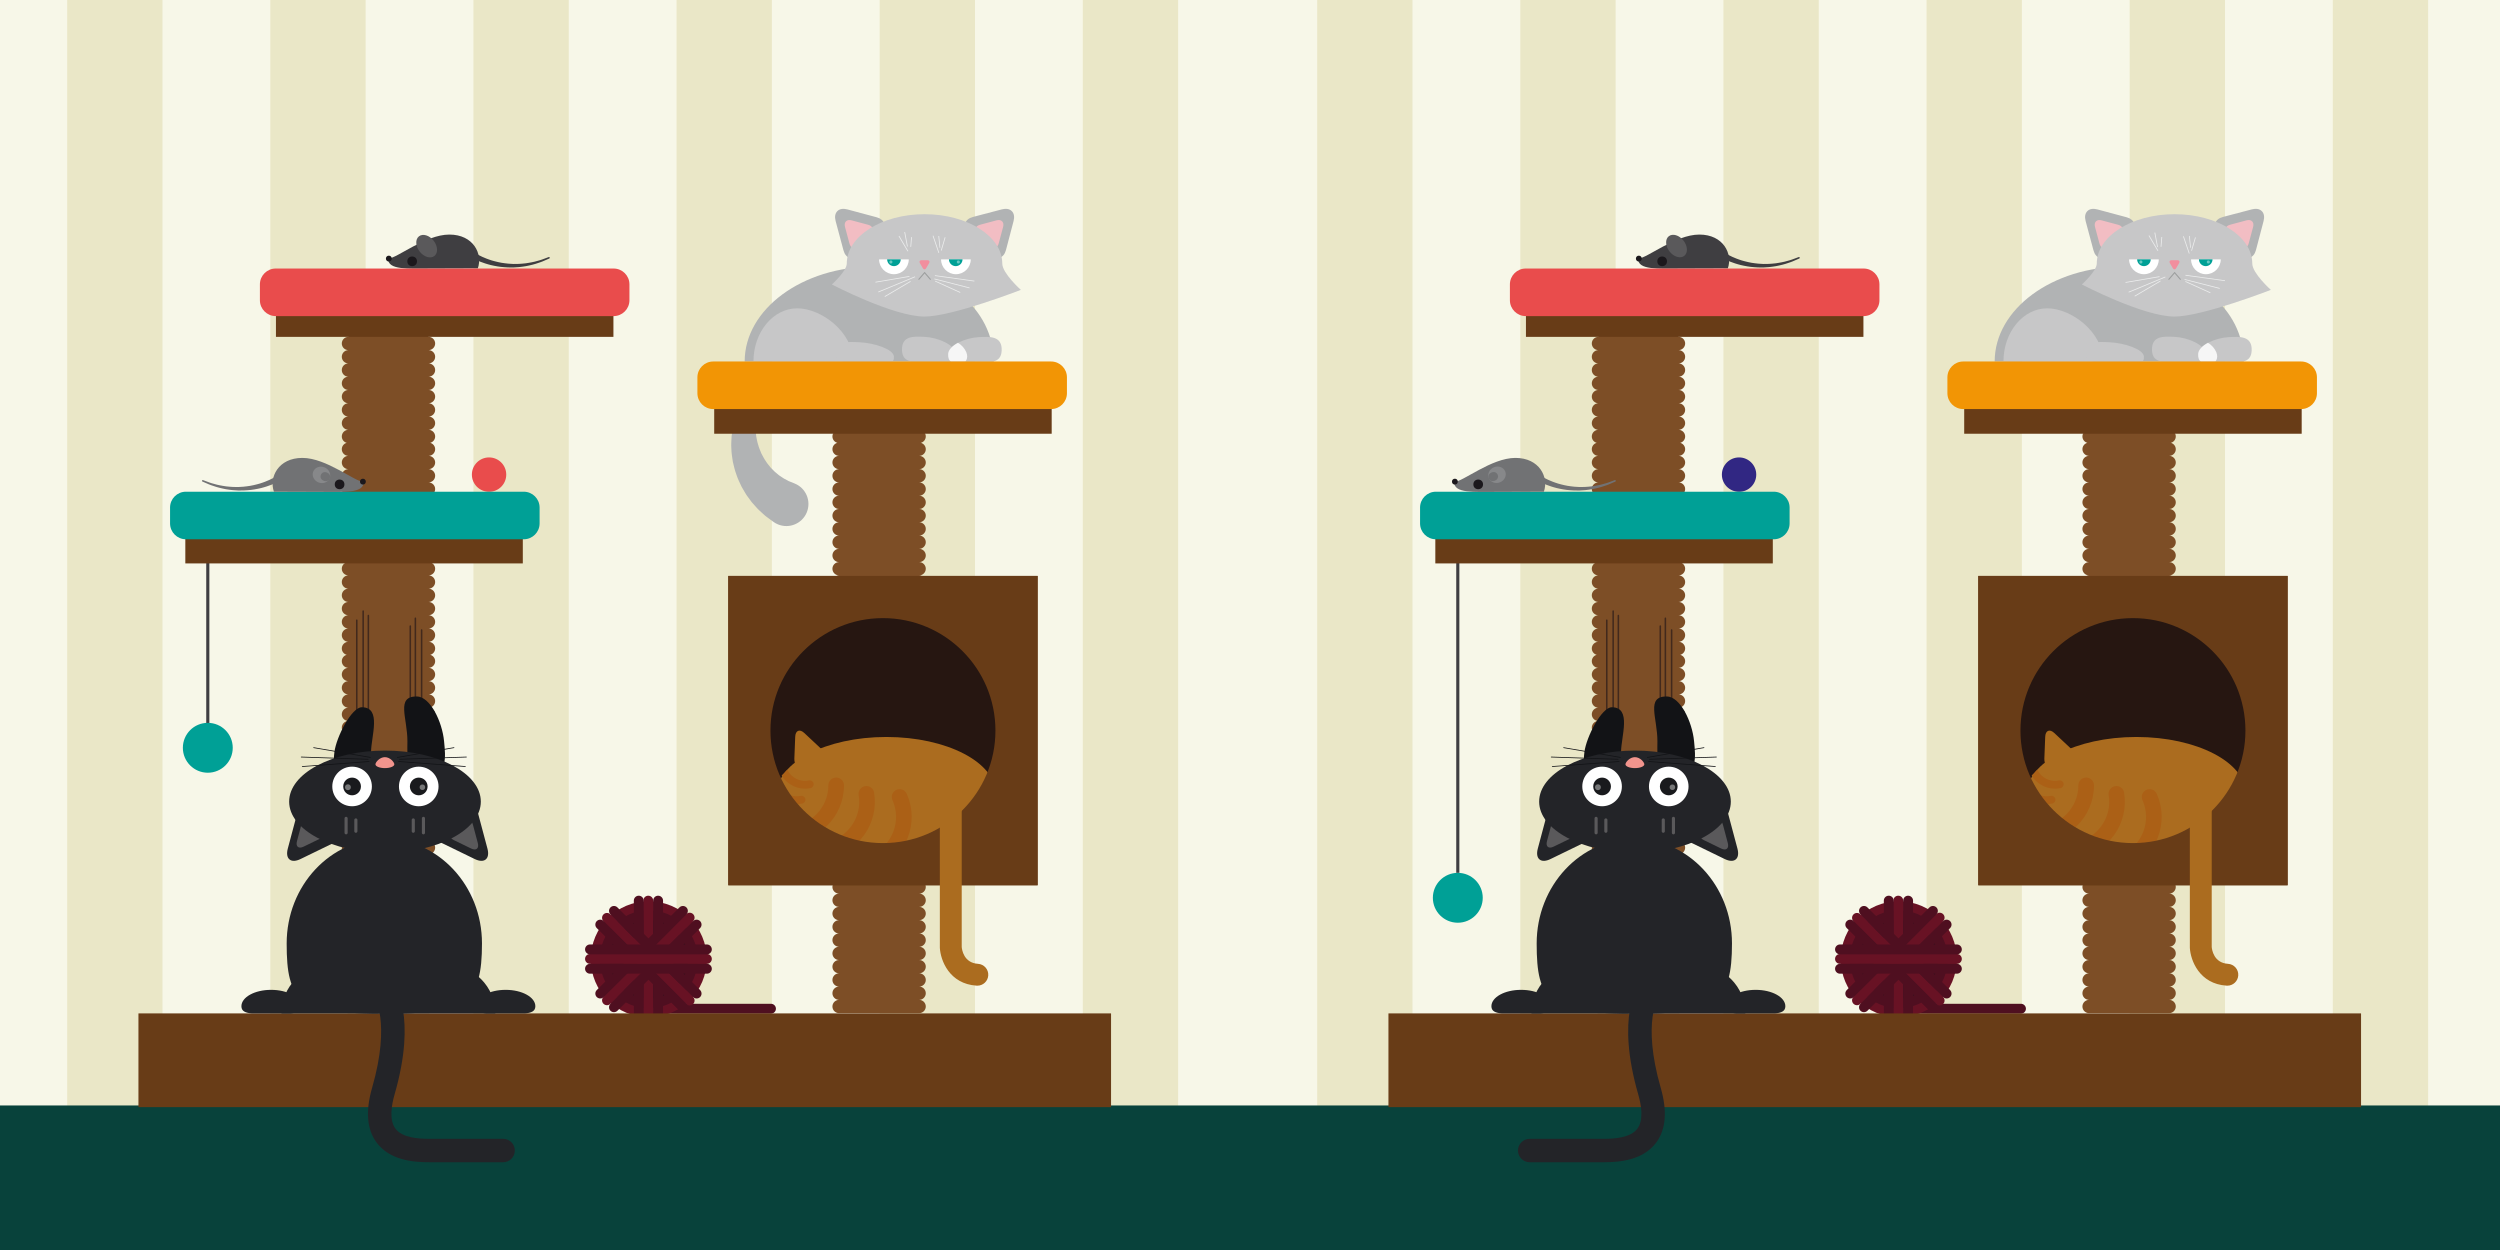 <?xml version="1.0" encoding="utf-8"?>
<!-- Generator: Adobe Illustrator 17.0.0, SVG Export Plug-In . SVG Version: 6.00 Build 0)  -->
<!DOCTYPE svg PUBLIC "-//W3C//DTD SVG 1.1//EN" "http://www.w3.org/Graphics/SVG/1.1/DTD/svg11.dtd">
<svg version="1.1" xmlns="http://www.w3.org/2000/svg" xmlns:xlink="http://www.w3.org/1999/xlink" x="0px" y="0px" width="800px"
	 height="400px" viewBox="0 0 800 400" enable-background="new 0 0 800 400" xml:space="preserve">
<rect x="0" y="0" width="800" height="400" fill="#808080" stroke="none"/>
<g id="Слой_1">
	<rect fill="#F7F7E8" width="400" height="400"/>
	<g>
		<rect x="21.5" fill="#EAE7C7" width="30.5" height="400"/>
		<rect x="86.5" fill="#EAE7C7" width="30.5" height="400"/>
		<rect x="151.5" fill="#EAE7C7" width="30.5" height="400"/>
		<rect x="216.5" fill="#EAE7C7" width="30.5" height="400"/>
		<rect x="281.5" fill="#EAE7C7" width="30.5" height="400"/>
		<rect x="346.5" fill="#EAE7C7" width="30.5" height="400"/>
	</g>
	<rect y="353.75" fill="#08423B" width="400" height="46.25"/>
	<g>
		<g>
			<circle fill="#E94C4C" cx="156.5" cy="151.875" r="5.5"/>
			<g>
				<g>
					<g>
						<path fill="#4F0F20" d="M209.31,324.365c-0.871,0-1.577-0.706-1.577-1.577l0,0c0-0.871,0.706-1.577,1.577-1.577h37.406
							c0.871,0,1.577,0.706,1.577,1.577l0,0c0,0.871-0.706,1.577-1.577,1.577H209.31z"/>
						<g>
							<circle fill="#681224" cx="207.609" cy="306.96" r="18.558"/>
							<circle fill="#4F0F20" cx="207.608" cy="306.96" r="15.659"/>
							<circle fill="#340E1B" cx="207.608" cy="306.96" r="12.559"/>
						</g>
						<g>
							<path fill="#681224" d="M209.022,325.609c0,0.87-0.706,1.577-1.577,1.577l0,0c-0.87,0-1.577-0.707-1.577-1.577v-37.407
								c0-0.871,0.707-1.577,1.577-1.577l0,0c0.871,0,1.577,0.707,1.577,1.577V325.609z"/>
							<path fill="#4F0F20" d="M212.176,325.609c0,0.87-0.706,1.577-1.577,1.577l0,0c-0.871,0-1.576-0.707-1.576-1.577v-37.407
								c0-0.871,0.705-1.577,1.576-1.577l0,0c0.871,0,1.577,0.707,1.577,1.577V325.609z"/>
							<path fill="#4F0F20" d="M205.978,325.609c0,0.87-0.706,1.577-1.577,1.577l0,0c-0.871,0-1.576-0.707-1.576-1.577v-37.407
								c0-0.871,0.705-1.577,1.576-1.577l0,0c0.871,0,1.577,0.707,1.577,1.577V325.609z"/>
						</g>
					</g>
					<g>
						<g>
							<path fill="#681224" d="M221.802,319.055c0.615,0.615,0.615,1.614,0,2.23l0,0c-0.615,0.615-1.614,0.615-2.23,0l-26.45-26.45
								c-0.616-0.616-0.616-1.615,0-2.23l0,0c0.615-0.616,1.614-0.615,2.23,0L221.802,319.055z"/>
							<path fill="#4F0F20" d="M224.031,316.825c0.615,0.615,0.616,1.614,0,2.229l0,0c-0.615,0.616-1.614,0.615-2.23,0
								l-26.45-26.451c-0.616-0.615-0.616-1.614,0-2.23l0,0c0.616-0.616,1.614-0.615,2.23,0.001L224.031,316.825z"/>
							<path fill="#4F0F20" d="M219.648,321.208c0.615,0.615,0.616,1.614,0,2.229l0,0c-0.615,0.616-1.614,0.615-2.229,0
								l-26.45-26.451c-0.616-0.615-0.616-1.614-0.001-2.23l0,0c0.616-0.616,1.614-0.615,2.23,0L219.648,321.208z"/>
						</g>
						<g>
							<path fill="#681224" d="M195.349,321.207c-0.615,0.615-1.614,0.615-2.23,0l0,0c-0.615-0.616-0.615-1.615,0-2.23
								l26.452-26.449c0.616-0.616,1.616-0.616,2.231,0.001l0,0c0.615,0.615,0.615,1.614,0,2.229L195.349,321.207z"/>
							<path fill="#4F0F20" d="M197.579,323.436c-0.615,0.615-1.614,0.616-2.229,0l0,0c-0.616-0.615-0.615-1.614,0-2.229
								l26.453-26.449c0.615-0.616,1.613-0.616,2.229,0l0,0c0.616,0.615,0.615,1.614,0,2.229L197.579,323.436z"/>
							<path fill="#4F0F20" d="M193.196,319.053c-0.615,0.615-1.614,0.616-2.23,0l0,0c-0.615-0.616-0.615-1.614,0-2.229
								l26.453-26.449c0.615-0.616,1.614-0.616,2.23-0.001l0,0c0.616,0.616,0.615,1.614-0.001,2.23L193.196,319.053z"/>
						</g>
						<g>
							<path fill="#681224" d="M188.796,308.427c-0.87,0-1.577-0.706-1.577-1.577l0,0c0.001-0.871,0.707-1.577,1.577-1.577
								l37.406,0.002c0.871,0,1.578,0.707,1.578,1.578l0,0c0,0.871-0.706,1.576-1.577,1.577L188.796,308.427z"/>
							<path fill="#4F0F20" d="M188.796,311.581c-0.87,0-1.577-0.706-1.577-1.577l0,0c-0.001-0.87,0.707-1.577,1.577-1.577
								l37.407,0.003c0.871,0,1.577,0.706,1.577,1.577l0,0c0.001,0.87-0.706,1.576-1.576,1.576L188.796,311.581z"/>
							<path fill="#4F0F20" d="M188.796,305.381c-0.87,0-1.577-0.706-1.577-1.577l0,0c0-0.871,0.706-1.577,1.576-1.577l37.408,0.003
								c0.87-0.001,1.577,0.706,1.577,1.577l0,0c0,0.871-0.706,1.577-1.577,1.576L188.796,305.381z"/>
						</g>
					</g>
				</g>
				<g>
					<path fill="#3F3E41" d="M152.899,85.882c-5.746,0-7.039,0.051-14.756,0.052c-7.718,0-13.975,0.549-13.975-3.18
						c2.8,0,11.91-7.694,19.628-7.694C151.513,75.06,154.521,81.274,152.899,85.882z"/>
					<circle fill="#1B181C" cx="124.427" cy="82.75" r="0.936"/>
					<circle fill="#1B181C" cx="131.889" cy="83.627" r="1.547"/>
					<path fill="#3F3E41" d="M152.452,81.191c0,0,0.077,0.047,0.222,0.137c0.131,0.082,0.348,0.202,0.63,0.355
						c0.283,0.148,0.632,0.327,1.042,0.513c0.411,0.186,0.877,0.393,1.401,0.585c0.515,0.216,1.098,0.383,1.705,0.589
						c0.307,0.092,0.627,0.17,0.952,0.259c0.325,0.088,0.658,0.181,1.003,0.242c0.344,0.07,0.694,0.14,1.047,0.212
						c0.354,0.071,0.719,0.102,1.084,0.156c0.73,0.12,1.479,0.155,2.229,0.199l0.563,0.033l0.562-0.009
						c0.375-0.006,0.748-0.011,1.119-0.017c0.741-0.018,1.465-0.127,2.171-0.182c0.704-0.074,1.372-0.236,2.014-0.34
						c0.646-0.092,1.229-0.298,1.781-0.436c0.544-0.163,1.063-0.259,1.489-0.441c0.434-0.161,0.813-0.302,1.125-0.418
						c0.625-0.232,0.982-0.364,0.982-0.364l0.02-0.008c0.129-0.048,0.273,0.018,0.321,0.147c0.046,0.125-0.014,0.263-0.135,0.316
						c0,0-0.355,0.154-0.977,0.423c-0.312,0.135-0.69,0.298-1.124,0.486c-0.427,0.209-0.948,0.336-1.497,0.532
						c-0.557,0.172-1.146,0.414-1.804,0.544c-0.653,0.143-1.335,0.344-2.057,0.46c-0.725,0.097-1.471,0.248-2.239,0.308
						c-0.385,0.026-0.772,0.053-1.162,0.079l-0.586,0.04l-0.588-0.002c-0.785-0.004-1.571,0-2.342-0.085
						c-0.385-0.036-0.771-0.05-1.146-0.104c-0.376-0.055-0.747-0.11-1.113-0.164c-0.367-0.045-0.722-0.124-1.07-0.198
						c-0.348-0.076-0.691-0.141-1.02-0.221c-0.654-0.183-1.281-0.33-1.841-0.529c-0.568-0.176-1.079-0.37-1.531-0.546
						c-0.452-0.177-0.84-0.351-1.16-0.497c-0.317-0.151-0.569-0.273-0.749-0.373c-0.167-0.091-0.256-0.14-0.256-0.14
						c-0.437-0.238-0.598-0.786-0.359-1.224c0.239-0.437,0.787-0.598,1.224-0.359c0.013,0.007,0.025,0.014,0.038,0.022
						L152.452,81.191z"/>
					
						<ellipse transform="matrix(0.618 0.786 -0.786 0.618 114.081 -77.244)" fill="#5A595B" cx="136.541" cy="78.791" rx="4" ry="2.833"/>
				</g>
			</g>
		</g>
		<g>
			<path fill="#B1B3B4" d="M243.224,129.02c0,0-0.192,0.567-0.529,1.561c-0.083,0.248-0.176,0.522-0.277,0.821
				c-0.049,0.26-0.103,0.54-0.161,0.84c-0.059,0.293-0.122,0.604-0.188,0.933c-0.076,0.316-0.087,0.724-0.138,1.102
				c-0.042,0.386-0.086,0.787-0.132,1.203c-0.002,0.417-0.004,0.848-0.006,1.292c-0.002,0.219-0.005,0.44-0.007,0.665
				c0.006,0.224,0.04,0.453,0.059,0.682c0.041,0.453,0.083,0.916,0.126,1.387c0.206,0.932,0.313,1.885,0.641,2.812
				c0.23,0.942,0.658,1.84,1.004,2.734c0.471,0.857,0.863,1.722,1.421,2.482c0.468,0.802,1.111,1.471,1.629,2.155
				c0.306,0.307,0.606,0.608,0.901,0.903c0.147,0.145,0.279,0.297,0.43,0.43c0.156,0.127,0.311,0.253,0.463,0.376
				c0.297,0.247,0.586,0.488,0.865,0.72c0.303,0.2,0.595,0.394,0.876,0.579c0.284,0.177,0.521,0.383,0.799,0.515
				c0.268,0.14,0.522,0.272,0.761,0.397c0.233,0.126,0.452,0.244,0.653,0.353c0.216,0.085,0.415,0.163,0.594,0.234
				c0.7,0.287,1.1,0.45,1.1,0.45l0.21,0.086c3.611,1.479,5.339,5.606,3.859,9.217c-1.479,3.611-5.606,5.339-9.217,3.859
				c-0.535-0.219-1.057-0.519-1.504-0.844c0,0-0.618-0.454-1.698-1.248c-0.265-0.2-0.559-0.422-0.879-0.664
				c-0.299-0.269-0.623-0.56-0.968-0.871c-0.34-0.312-0.702-0.645-1.084-0.995c-0.384-0.343-0.728-0.774-1.113-1.186
				c-0.374-0.421-0.762-0.861-1.165-1.315c-0.359-0.488-0.73-0.992-1.112-1.51c-0.187-0.259-0.376-0.521-0.567-0.787
				c-0.183-0.271-0.344-0.563-0.518-0.849c-0.335-0.575-0.679-1.162-1.027-1.759c-0.578-1.258-1.233-2.51-1.661-3.88
				c-0.518-1.329-0.818-2.75-1.152-4.132c-0.21-1.42-0.456-2.813-0.472-4.208c-0.115-1.38,0.025-2.745,0.082-4.039
				c0.095-0.644,0.188-1.277,0.278-1.896c0.051-0.307,0.086-0.612,0.149-0.908c0.073-0.295,0.146-0.586,0.217-0.874
				c0.145-0.569,0.286-1.122,0.423-1.658c0.185-0.519,0.364-1.02,0.536-1.501c0.186-0.481,0.312-0.924,0.529-1.369
				c0.208-0.438,0.405-0.853,0.59-1.243c0.187-0.383,0.362-0.741,0.524-1.073c0.168-0.268,0.323-0.515,0.462-0.738
				c0.559-0.887,0.879-1.394,0.879-1.394c0.741-1.176,2.295-1.53,3.472-0.789C243.187,126.714,243.59,127.943,243.224,129.02z"/>
			<g>
				<g>
					<path fill="#B1B3B4" d="M238.294,115.683c0-16.775,18.467-30.374,41.248-30.374S318,98.908,318,115.683H238.294z"/>
					<g>
						<g>
							<path fill="#C7C7C8" d="M241.109,115.689c0-9.401,6.268-17.022,14-17.022c7.732,0,17.891,7.621,17.891,17.022H241.109z"/>
							<path fill="#C7C7C8" d="M285.046,116.048c0.715-0.306,1.093-0.9,1.009-1.97c-0.184-2.338-6.236-4.322-10.919-4.547
								c-3.66-0.176-8.254-0.515-7.942,3.449c0.14,1.774,1.337,2.534,2.956,2.84L285.046,116.048z"/>
						</g>
						<g>
							<g>
								<path fill="#C7C7C8" d="M304.837,115.64c0.656-0.386,1.008-1.118,0.947-2.43c-0.132-2.863-5.609-5.205-9.866-5.412
									c-3.327-0.162-7.501-0.51-7.276,4.343c0.101,2.173,1.179,3.086,2.648,3.437L304.837,115.64z"/>
							</g>
							<g>
								<path fill="#C7C7C8" d="M304.338,115.724c-0.656-0.386-1.008-1.118-0.947-2.43c0.132-2.863,5.609-5.205,9.866-5.412
									c3.327-0.162,7.501-0.51,7.276,4.343c-0.101,2.173-1.179,3.086-2.647,3.437L304.338,115.724z"/>
								<path fill="#F6F6F6" d="M308.917,115.698l-4.578,0.026c-0.656-0.386-0.994-1.152-0.933-2.463
									c0.062-1.349,1.371-2.601,3.12-3.55c0,0,1.162,0.508,2.225,2.133C310.341,114.277,308.917,115.698,308.917,115.698z"/>
							</g>
						</g>
					</g>
				</g>
				<g>
					<g>
						<g>
							<g>
								<path fill="#B1B3B4" d="M281.839,74.602l-6.843,6.843c-0.977,0.976-2.051,1.37-3.026,1.108
									c-0.975-0.261-1.709-1.139-2.066-2.473l-2.505-9.348c-0.357-1.333-0.161-2.461,0.553-3.175
									c0.714-0.714,1.841-0.91,3.175-0.553l9.348,2.505c1.334,0.357,2.212,1.091,2.473,2.067
									C283.209,72.551,282.815,73.626,281.839,74.602z"/>
								<path fill="#F2BDC3" d="M278.59,74.818l-3.879,3.879c-0.553,0.553-1.162,0.776-1.715,0.628
									c-0.553-0.148-0.969-0.646-1.172-1.402l-1.42-5.299c-0.202-0.756-0.091-1.395,0.313-1.8c0.405-0.405,1.044-0.516,1.8-0.313
									l5.299,1.42c0.756,0.203,1.254,0.619,1.401,1.172C279.366,73.655,279.143,74.264,278.59,74.818z"/>
							</g>
							<g>
								<path fill="#B1B3B4" d="M316.854,81.328l-6.844-6.843c-0.976-0.976-1.373-2.047-1.119-3.015
									c0.254-0.968,1.124-1.693,2.447-2.041l9.281-2.438c1.324-0.348,2.446-0.146,3.161,0.568c0.714,0.714,0.916,1.836,0.568,3.16
									l-2.438,9.282c-0.348,1.324-1.073,2.193-2.042,2.447C318.901,82.701,317.83,82.303,316.854,81.328z"/>
								<path fill="#F2BDC3" d="M312.184,73.103c0.148-0.553,0.646-0.969,1.401-1.172l5.299-1.42
									c0.755-0.203,1.395-0.091,1.799,0.313c0.405,0.405,0.516,1.044,0.313,1.8l-1.42,5.299c-0.202,0.756-0.618,1.254-1.171,1.402
									c-0.553,0.148-1.162-0.075-1.715-0.628l-3.879-3.879C312.259,74.264,312.036,73.655,312.184,73.103z"/>
							</g>
						</g>
						<g>
							<path fill="#C7C7C8" d="M320.729,84.342c0,3.093,5.943,8.416,5.943,8.416s-21.956,8.541-30.825,8.541
								c-9.975,0-29.649-10.265-29.649-10.265s4.767-4.3,4.767-6.692c0-8.725,11.14-15.798,24.882-15.798
								C309.589,68.544,320.729,75.617,320.729,84.342z"/>
							<g>
								<g>
									<g>
										<path fill="#FFFFFF" d="M290.807,82.997c0,2.623-2.126,4.75-4.75,4.75c-2.623,0-4.75-2.127-4.75-4.75H290.807z"/>
										<path fill="#00A096" d="M288.229,82.994c0,1.2-0.973,2.172-2.172,2.172s-2.172-0.973-2.172-2.172H288.229z"/>
									</g>
									<g>
										<path fill="#FFFFFF" d="M310.64,82.997c0,2.623-2.126,4.75-4.75,4.75c-2.623,0-4.75-2.127-4.75-4.75H310.64z"/>
										<path fill="#00A096" d="M308.006,82.994c0,1.2-0.973,2.172-2.172,2.172s-2.172-0.973-2.172-2.172H308.006z"/>
									</g>
								</g>
								<g>
									<g>
										<path fill="#9C9E9E" d="M297.713,89.555c-0.049,0-0.098-0.021-0.132-0.061l-1.707-1.987l-1.707,1.987
											c-0.063,0.073-0.172,0.081-0.245,0.019c-0.073-0.063-0.081-0.172-0.018-0.245l1.97-2.294l1.97,2.294
											c0.063,0.073,0.055,0.183-0.018,0.245C297.794,89.541,297.753,89.555,297.713,89.555z"/>
									</g>
									<path fill="#F18E9E" d="M297.33,84.172l-0.965,1.668c-0.137,0.238-0.324,0.369-0.525,0.369
										c-0.201,0-0.388-0.131-0.525-0.369l-0.962-1.669c-0.138-0.238-0.158-0.465-0.057-0.639c0.101-0.174,0.308-0.27,0.582-0.27
										l1.928,0.001c0.275,0,0.481,0.096,0.582,0.271C297.488,83.708,297.468,83.935,297.33,84.172z"/>
								</g>
							</g>
						</g>
					</g>
					<g>
						<g>
							<g>
								
									<rect x="286.75" y="84.577" transform="matrix(0.383 0.924 -0.924 0.383 261.089 -208.899)" fill="#ECEDED" width="0.25" height="12.721"/>
							</g>
							<g>
								
									<rect x="287.125" y="87.771" transform="matrix(0.508 0.861 -0.861 0.508 221.033 -201.879)" fill="#ECEDED" width="0.25" height="9.583"/>
							</g>
							<g>
								
									<rect x="285.437" y="83.795" transform="matrix(0.168 0.986 -0.986 0.168 325.662 -207.192)" fill="#ECEDED" width="0.25" height="11.035"/>
							</g>
							<g>
								
									<rect x="298.94" y="89" transform="matrix(0.991 0.137 -0.137 0.991 15.129 -41.076)" fill="#ECEDED" width="12.746" height="0.25"/>
							</g>
							<g>
								
									<rect x="298.819" y="90.438" transform="matrix(0.969 0.248 -0.248 0.969 31.908 -72.605)" fill="#ECEDED" width="11.612" height="0.25"/>
							</g>
							<g>
								
									<rect x="298.859" y="91.563" transform="matrix(0.911 0.413 -0.413 0.911 64.876 -116.987)" fill="#ECEDED" width="8.783" height="0.25"/>
							</g>
						</g>
						<g>
							<g>
								
									<rect x="286.233" y="77.937" transform="matrix(0.508 0.861 -0.861 0.508 209.464 -210.581)" fill="#ECEDED" width="5.66" height="0.25"/>
							</g>
							<g>
								
									<rect x="287.584" y="76.312" transform="matrix(0.186 0.983 -0.983 0.186 311.146 -222.655)" fill="#ECEDED" width="4.707" height="0.25"/>
							</g>
							<g>
								
									<rect x="291.375" y="75.87" transform="matrix(0.997 0.08 -0.08 0.997 7.136 -23.09)" fill="#ECEDED" width="0.25" height="3.135"/>
							</g>
							<g>
								
									<rect x="296.532" y="77.875" transform="matrix(0.323 0.947 -0.947 0.323 276.645 -230.589)" fill="#ECEDED" width="5.811" height="0.25"/>
							</g>
							<g>
								
									<rect x="298.553" y="77.25" transform="matrix(0.1 0.995 -0.995 0.1 347.534 -229.271)" fill="#ECEDED" width="3.769" height="0.25"/>
							</g>
							<g>
								
									<rect x="301.625" y="75.785" transform="matrix(0.96 0.281 -0.281 0.96 34.058 -81.618)" fill="#ECEDED" width="0.25" height="4.43"/>
							</g>
						</g>
					</g>
				</g>
				<g>
					<circle opacity="0.4" fill="#FFFFFF" cx="285.083" cy="83.834" r="0.5"/>
					<circle opacity="0.4" fill="#FFFFFF" cx="306.668" cy="83.834" r="0.5"/>
				</g>
			</g>
		</g>
		<g>
			<g>
				<g>
					<rect x="268.55" y="118.167" fill="#7D4E26" width="25.499" height="205.958"/>
					<g>
						<path fill="#7D4E26" d="M296.25,126.916c0-1.174-0.951-2.125-2.125-2.125c1.174,0,2.125-0.951,2.125-2.125
							c0-1.174-0.951-2.125-2.125-2.125H268.5c-1.173,0-2.125,0.951-2.125,2.125c0,1.174,0.952,2.125,2.125,2.125
							c-1.173,0-2.125,0.951-2.125,2.125c0,1.174,0.952,2.125,2.125,2.125c-1.173,0-2.125,0.951-2.125,2.125
							c0,1.174,0.952,2.125,2.125,2.125c-1.173,0-2.125,0.951-2.125,2.125c0,1.174,0.952,2.125,2.125,2.125
							c-1.173,0-2.125,0.951-2.125,2.125c0,0.98,0.667,1.796,1.568,2.042c-0.901,0.246-1.568,1.062-1.568,2.042
							c0,1.174,0.952,2.125,2.125,2.125c-1.173,0-2.125,0.951-2.125,2.125s0.952,2.125,2.125,2.125
							c-1.173,0-2.125,0.951-2.125,2.125s0.952,2.125,2.125,2.125c-1.173,0-2.125,0.951-2.125,2.125s0.952,2.125,2.125,2.125
							c-1.173,0-2.125,0.951-2.125,2.125s0.952,2.125,2.125,2.125c-1.173,0-2.125,0.951-2.125,2.125s0.952,2.125,2.125,2.125
							c-1.173,0-2.125,0.951-2.125,2.125s0.952,2.125,2.125,2.125c-1.173,0-2.125,0.951-2.125,2.125s0.952,2.125,2.125,2.125
							c-1.173,0-2.125,0.951-2.125,2.125s0.952,2.125,2.125,2.125c-1.173,0-2.125,0.951-2.125,2.125s0.952,2.125,2.125,2.125
							c-1.173,0-2.125,0.951-2.125,2.125s0.952,2.125,2.125,2.125c-1.173,0-2.125,0.951-2.125,2.125s0.952,2.125,2.125,2.125
							c-1.173,0-2.125,0.952-2.125,2.125c0,1.174,0.952,2.125,2.125,2.125c-1.173,0-2.125,0.952-2.125,2.125
							c0,1.174,0.952,2.125,2.125,2.125c-1.173,0-2.125,0.952-2.125,2.125c0,1.174,0.952,2.125,2.125,2.125
							c-1.173,0-2.125,0.952-2.125,2.125c0,0.98,0.667,1.796,1.568,2.042c-0.901,0.246-1.568,1.062-1.568,2.042
							c0,1.173,0.952,2.125,2.125,2.125c-1.173,0-2.125,0.951-2.125,2.125c0,1.173,0.952,2.125,2.125,2.125
							c-1.173,0-2.125,0.951-2.125,2.125c0,1.173,0.952,2.125,2.125,2.125c-1.173,0-2.125,0.951-2.125,2.125
							c0,1.173,0.952,2.125,2.125,2.125c-1.173,0-2.125,0.951-2.125,2.125c0,1.173,0.952,2.125,2.125,2.125
							c-1.173,0-2.125,0.951-2.125,2.125c0,1.173,0.952,2.125,2.125,2.125c-1.173,0-2.125,0.951-2.125,2.125
							c0,1.173,0.952,2.125,2.125,2.125c-1.173,0-2.125,0.951-2.125,2.125c0,1.173,0.952,2.125,2.125,2.125h25.625
							c1.174,0,2.125-0.952,2.125-2.125c0-1.174-0.951-2.125-2.125-2.125c1.174,0,2.125-0.952,2.125-2.125
							c0-1.174-0.951-2.125-2.125-2.125c1.174,0,2.125-0.952,2.125-2.125c0-1.174-0.951-2.125-2.125-2.125
							c1.174,0,2.125-0.952,2.125-2.125c0-1.174-0.951-2.125-2.125-2.125c1.174,0,2.125-0.952,2.125-2.125
							c0-1.174-0.951-2.125-2.125-2.125c1.174,0,2.125-0.952,2.125-2.125c0-1.174-0.951-2.125-2.125-2.125
							c1.174,0,2.125-0.952,2.125-2.125c0-1.174-0.951-2.125-2.125-2.125c1.174,0,2.125-0.952,2.125-2.125
							c0-0.98-0.667-1.796-1.568-2.042c0.902-0.246,1.568-1.062,1.568-2.042c0-1.173-0.951-2.125-2.125-2.125
							c1.174,0,2.125-0.951,2.125-2.125c0-1.173-0.951-2.125-2.125-2.125c1.174,0,2.125-0.951,2.125-2.125
							c0-1.173-0.951-2.125-2.125-2.125c1.174,0,2.125-0.951,2.125-2.125c0-1.173-0.951-2.125-2.125-2.125
							c1.174,0,2.125-0.951,2.125-2.125s-0.951-2.125-2.125-2.125c1.174,0,2.125-0.951,2.125-2.125s-0.951-2.125-2.125-2.125
							c1.174,0,2.125-0.951,2.125-2.125s-0.951-2.125-2.125-2.125c1.174,0,2.125-0.951,2.125-2.125s-0.951-2.125-2.125-2.125
							c1.174,0,2.125-0.951,2.125-2.125s-0.951-2.125-2.125-2.125c1.174,0,2.125-0.951,2.125-2.125s-0.951-2.125-2.125-2.125
							c1.174,0,2.125-0.951,2.125-2.125s-0.951-2.125-2.125-2.125c1.174,0,2.125-0.951,2.125-2.125s-0.951-2.125-2.125-2.125
							c1.174,0,2.125-0.951,2.125-2.125s-0.951-2.125-2.125-2.125c1.174,0,2.125-0.951,2.125-2.125s-0.951-2.125-2.125-2.125
							c1.174,0,2.125-0.951,2.125-2.125s-0.951-2.125-2.125-2.125c1.174,0,2.125-0.951,2.125-2.125c0-0.98-0.666-1.796-1.567-2.042
							c0.901-0.246,1.567-1.062,1.567-2.042c0-1.174-0.951-2.125-2.125-2.125c1.174,0,2.125-0.951,2.125-2.125
							c0-1.174-0.951-2.125-2.125-2.125c1.174,0,2.125-0.951,2.125-2.125c0-1.174-0.951-2.125-2.125-2.125
							C295.299,129.041,296.25,128.09,296.25,126.916z"/>
						<path fill="#7D4E26" d="M296.25,245.749c0-1.173-0.951-2.125-2.125-2.125H268.5c-1.173,0-2.125,0.952-2.125,2.125
							c0,1.174,0.952,2.125,2.125,2.125c-1.173,0-2.125,0.952-2.125,2.125c0,1.174,0.952,2.125,2.125,2.125
							c-1.173,0-2.125,0.952-2.125,2.125c0,1.174,0.952,2.125,2.125,2.125c-1.173,0-2.125,0.952-2.125,2.125
							c0,1.174,0.952,2.125,2.125,2.125c-1.173,0-2.125,0.952-2.125,2.125c0,1.174,0.952,2.125,2.125,2.125
							c-1.173,0-2.125,0.952-2.125,2.125c0,1.174,0.952,2.125,2.125,2.125c-1.173,0-2.125,0.952-2.125,2.125
							c0,1.174,0.952,2.125,2.125,2.125c-1.173,0-2.125,0.952-2.125,2.125c0,0.98,0.667,1.796,1.568,2.042
							c-0.901,0.246-1.568,1.062-1.568,2.042c0,1.173,0.952,2.125,2.125,2.125c-1.173,0-2.125,0.951-2.125,2.125
							c0,1.173,0.952,2.125,2.125,2.125c-1.173,0-2.125,0.951-2.125,2.125c0,1.173,0.952,2.125,2.125,2.125
							c-1.173,0-2.125,0.951-2.125,2.125c0,1.173,0.952,2.125,2.125,2.125c-1.173,0-2.125,0.951-2.125,2.125
							c0,1.173,0.952,2.125,2.125,2.125c-1.173,0-2.125,0.951-2.125,2.125c0,1.173,0.952,2.125,2.125,2.125
							c-1.173,0-2.125,0.951-2.125,2.125c0,1.173,0.952,2.125,2.125,2.125c-1.173,0-2.125,0.951-2.125,2.125
							c0,1.173,0.952,2.125,2.125,2.125c-1.173,0-2.125,0.951-2.125,2.125c0,1.173,0.952,2.125,2.125,2.125
							c-1.173,0-2.125,0.951-2.125,2.125c0,1.173,0.952,2.125,2.125,2.125c-1.173,0-2.125,0.951-2.125,2.125
							c0,1.173,0.952,2.125,2.125,2.125h25.625c1.174,0,2.125-0.952,2.125-2.125c0-1.174-0.951-2.125-2.125-2.125
							c1.174,0,2.125-0.952,2.125-2.125c0-1.174-0.951-2.125-2.125-2.125c1.174,0,2.125-0.952,2.125-2.125
							c0-1.174-0.951-2.125-2.125-2.125c1.174,0,2.125-0.952,2.125-2.125c0-1.174-0.951-2.125-2.125-2.125
							c1.174,0,2.125-0.952,2.125-2.125c0-1.174-0.951-2.125-2.125-2.125c1.174,0,2.125-0.952,2.125-2.125
							c0-1.174-0.951-2.125-2.125-2.125c1.174,0,2.125-0.952,2.125-2.125c0-1.174-0.951-2.125-2.125-2.125
							c1.174,0,2.125-0.952,2.125-2.125c0-1.174-0.951-2.125-2.125-2.125c1.174,0,2.125-0.952,2.125-2.125
							c0-1.174-0.951-2.125-2.125-2.125c1.174,0,2.125-0.952,2.125-2.125c0-1.174-0.951-2.125-2.125-2.125
							c1.174,0,2.125-0.952,2.125-2.125c0-0.98-0.667-1.796-1.568-2.042c0.902-0.246,1.568-1.062,1.568-2.042
							c0-1.173-0.951-2.125-2.125-2.125c1.174,0,2.125-0.951,2.125-2.125c0-1.173-0.951-2.125-2.125-2.125
							c1.174,0,2.125-0.951,2.125-2.125c0-1.173-0.951-2.125-2.125-2.125c1.174,0,2.125-0.951,2.125-2.125
							c0-1.174-0.951-2.125-2.125-2.125c1.174,0,2.125-0.951,2.125-2.125c0-1.173-0.951-2.125-2.125-2.125
							c1.174,0,2.125-0.951,2.125-2.125c0-1.173-0.951-2.125-2.125-2.125c1.174,0,2.125-0.951,2.125-2.125
							c0-1.173-0.951-2.125-2.125-2.125C295.299,247.874,296.25,246.923,296.25,245.749z"/>
					</g>
				</g>
				<g>
					<g>
						<rect x="233.045" y="184.294" fill="#683C17" width="98.995" height="98.995"/>
						<circle fill="#261611" cx="282.542" cy="233.792" r="41.167"/>
					</g>
					<g>
						<rect x="228.545" y="130.547" fill="#683C17" width="107.995" height="8.249"/>
						<path fill="#F29505" d="M341.421,125.828c0,2.803-2.272,5.075-5.075,5.075H228.244c-2.803,0-5.075-2.272-5.075-5.075v-5.075
							c0-2.803,2.272-5.075,5.075-5.075h108.102c2.803,0,5.075,2.272,5.075,5.075V125.828z"/>
					</g>
				</g>
			</g>
			<g>
				<g>
					<g>
						<rect x="111.55" y="104.048" fill="#7D4E26" width="25.499" height="220.076"/>
						<g>
							<path fill="#7D4E26" d="M139.25,114.166c0-1.174-0.951-2.125-2.125-2.125c1.174,0,2.125-0.951,2.125-2.125
								c0-1.174-0.951-2.125-2.125-2.125H111.5c-1.173,0-2.125,0.951-2.125,2.125c0,1.174,0.952,2.125,2.125,2.125
								c-1.173,0-2.125,0.951-2.125,2.125c0,1.174,0.952,2.125,2.125,2.125c-1.173,0-2.125,0.951-2.125,2.125
								c0,1.174,0.952,2.125,2.125,2.125c-1.173,0-2.125,0.951-2.125,2.125c0,1.174,0.952,2.125,2.125,2.125
								c-1.173,0-2.125,0.951-2.125,2.125c0,1.174,0.952,2.125,2.125,2.125c-1.173,0-2.125,0.951-2.125,2.125
								c0,1.174,0.952,2.125,2.125,2.125c-1.173,0-2.125,0.951-2.125,2.125c0,1.174,0.952,2.125,2.125,2.125
								c-1.173,0-2.125,0.951-2.125,2.125c0,0.98,0.666,1.796,1.568,2.042c-0.901,0.246-1.568,1.062-1.568,2.042
								c0,1.174,0.952,2.125,2.125,2.125c-1.173,0-2.125,0.951-2.125,2.125s0.952,2.125,2.125,2.125
								c-1.173,0-2.125,0.951-2.125,2.125s0.952,2.125,2.125,2.125c-1.173,0-2.125,0.951-2.125,2.125s0.952,2.125,2.125,2.125
								c-1.173,0-2.125,0.951-2.125,2.125s0.952,2.125,2.125,2.125c-1.173,0-2.125,0.951-2.125,2.125s0.952,2.125,2.125,2.125
								c-1.173,0-2.125,0.951-2.125,2.125s0.952,2.125,2.125,2.125c-1.173,0-2.125,0.951-2.125,2.125s0.952,2.125,2.125,2.125
								c-1.173,0-2.125,0.951-2.125,2.125s0.952,2.125,2.125,2.125c-1.173,0-2.125,0.951-2.125,2.125s0.952,2.125,2.125,2.125
								c-1.173,0-2.125,0.951-2.125,2.125s0.952,2.125,2.125,2.125c-1.173,0-2.125,0.951-2.125,2.125s0.952,2.125,2.125,2.125
								c-1.173,0-2.125,0.952-2.125,2.125c0,1.174,0.952,2.125,2.125,2.125c-1.173,0-2.125,0.952-2.125,2.125
								c0,1.174,0.952,2.125,2.125,2.125c-1.173,0-2.125,0.952-2.125,2.125c0,1.174,0.952,2.125,2.125,2.125
								c-1.173,0-2.125,0.952-2.125,2.125c0,0.98,0.667,1.796,1.568,2.042c-0.902,0.246-1.568,1.062-1.568,2.042
								c0,1.173,0.952,2.125,2.125,2.125c-1.173,0-2.125,0.951-2.125,2.125c0,1.173,0.952,2.125,2.125,2.125
								c-1.173,0-2.125,0.951-2.125,2.125c0,1.173,0.952,2.125,2.125,2.125c-1.173,0-2.125,0.951-2.125,2.125
								c0,1.173,0.952,2.125,2.125,2.125c-1.173,0-2.125,0.951-2.125,2.125c0,1.173,0.952,2.125,2.125,2.125
								c-1.173,0-2.125,0.951-2.125,2.125c0,1.173,0.952,2.125,2.125,2.125c-1.173,0-2.125,0.951-2.125,2.125
								c0,1.173,0.952,2.125,2.125,2.125c-1.173,0-2.125,0.951-2.125,2.125c0,1.173,0.952,2.125,2.125,2.125h25.625
								c1.174,0,2.125-0.952,2.125-2.125c0-1.174-0.951-2.125-2.125-2.125c1.174,0,2.125-0.952,2.125-2.125
								c0-1.174-0.951-2.125-2.125-2.125c1.174,0,2.125-0.952,2.125-2.125c0-1.174-0.951-2.125-2.125-2.125
								c1.174,0,2.125-0.952,2.125-2.125c0-1.174-0.951-2.125-2.125-2.125c1.174,0,2.125-0.952,2.125-2.125
								c0-1.174-0.951-2.125-2.125-2.125c1.174,0,2.125-0.952,2.125-2.125c0-1.174-0.951-2.125-2.125-2.125
								c1.174,0,2.125-0.952,2.125-2.125c0-1.174-0.951-2.125-2.125-2.125c1.174,0,2.125-0.952,2.125-2.125
								c0-0.98-0.667-1.796-1.568-2.042c0.902-0.246,1.568-1.062,1.568-2.042c0-1.173-0.951-2.125-2.125-2.125
								c1.174,0,2.125-0.951,2.125-2.125c0-1.173-0.951-2.125-2.125-2.125c1.174,0,2.125-0.951,2.125-2.125
								c0-1.173-0.951-2.125-2.125-2.125c1.174,0,2.125-0.951,2.125-2.125c0-1.173-0.951-2.125-2.125-2.125
								c1.174,0,2.125-0.951,2.125-2.125s-0.951-2.125-2.125-2.125c1.174,0,2.125-0.951,2.125-2.125s-0.951-2.125-2.125-2.125
								c1.174,0,2.125-0.951,2.125-2.125s-0.951-2.125-2.125-2.125c1.174,0,2.125-0.951,2.125-2.125s-0.951-2.125-2.125-2.125
								c1.174,0,2.125-0.951,2.125-2.125s-0.951-2.125-2.125-2.125c1.174,0,2.125-0.951,2.125-2.125s-0.951-2.125-2.125-2.125
								c1.174,0,2.125-0.951,2.125-2.125s-0.951-2.125-2.125-2.125c1.174,0,2.125-0.951,2.125-2.125s-0.951-2.125-2.125-2.125
								c1.174,0,2.125-0.951,2.125-2.125s-0.951-2.125-2.125-2.125c1.174,0,2.125-0.951,2.125-2.125s-0.951-2.125-2.125-2.125
								c1.174,0,2.125-0.951,2.125-2.125s-0.951-2.125-2.125-2.125c1.174,0,2.125-0.951,2.125-2.125c0-0.98-0.666-1.796-1.568-2.042
								c0.902-0.246,1.568-1.062,1.568-2.042c0-1.174-0.951-2.125-2.125-2.125c1.174,0,2.125-0.951,2.125-2.125
								c0-1.174-0.951-2.125-2.125-2.125c1.174,0,2.125-0.951,2.125-2.125c0-1.174-0.951-2.125-2.125-2.125
								c1.174,0,2.125-0.951,2.125-2.125c0-1.174-0.951-2.125-2.125-2.125c1.174,0,2.125-0.951,2.125-2.125
								c0-1.174-0.951-2.125-2.125-2.125c1.174,0,2.125-0.951,2.125-2.125c0-1.174-0.951-2.125-2.125-2.125
								C138.299,116.291,139.25,115.34,139.25,114.166z"/>
							<path fill="#7D4E26" d="M139.25,245.749c0-1.173-0.951-2.125-2.125-2.125H111.5c-1.173,0-2.125,0.952-2.125,2.125
								c0,1.174,0.952,2.125,2.125,2.125c-1.173,0-2.125,0.952-2.125,2.125c0,1.174,0.952,2.125,2.125,2.125
								c-1.173,0-2.125,0.952-2.125,2.125c0,1.174,0.952,2.125,2.125,2.125c-1.173,0-2.125,0.952-2.125,2.125
								c0,1.174,0.952,2.125,2.125,2.125c-1.173,0-2.125,0.952-2.125,2.125c0,1.174,0.952,2.125,2.125,2.125
								c-1.173,0-2.125,0.952-2.125,2.125c0,1.174,0.952,2.125,2.125,2.125c-1.173,0-2.125,0.952-2.125,2.125
								c0,1.174,0.952,2.125,2.125,2.125c-1.173,0-2.125,0.952-2.125,2.125c0,0.98,0.667,1.796,1.568,2.042
								c-0.902,0.246-1.568,1.062-1.568,2.042c0,1.173,0.952,2.125,2.125,2.125c-1.173,0-2.125,0.951-2.125,2.125
								c0,1.173,0.952,2.125,2.125,2.125c-1.173,0-2.125,0.951-2.125,2.125c0,1.173,0.952,2.125,2.125,2.125
								c-1.173,0-2.125,0.951-2.125,2.125c0,1.173,0.952,2.125,2.125,2.125c-1.173,0-2.125,0.951-2.125,2.125
								c0,1.173,0.952,2.125,2.125,2.125c-1.173,0-2.125,0.951-2.125,2.125c0,1.173,0.952,2.125,2.125,2.125
								c-1.173,0-2.125,0.951-2.125,2.125c0,1.173,0.952,2.125,2.125,2.125c-1.173,0-2.125,0.951-2.125,2.125
								c0,1.173,0.952,2.125,2.125,2.125c-1.173,0-2.125,0.951-2.125,2.125c0,1.173,0.952,2.125,2.125,2.125
								c-1.173,0-2.125,0.951-2.125,2.125c0,1.173,0.952,2.125,2.125,2.125c-1.173,0-2.125,0.951-2.125,2.125
								c0,1.173,0.952,2.125,2.125,2.125h25.625c1.174,0,2.125-0.952,2.125-2.125c0-1.174-0.951-2.125-2.125-2.125
								c1.174,0,2.125-0.952,2.125-2.125c0-1.174-0.951-2.125-2.125-2.125c1.174,0,2.125-0.952,2.125-2.125
								c0-1.174-0.951-2.125-2.125-2.125c1.174,0,2.125-0.952,2.125-2.125c0-1.174-0.951-2.125-2.125-2.125
								c1.174,0,2.125-0.952,2.125-2.125c0-1.174-0.951-2.125-2.125-2.125c1.174,0,2.125-0.952,2.125-2.125
								c0-1.174-0.951-2.125-2.125-2.125c1.174,0,2.125-0.952,2.125-2.125c0-1.174-0.951-2.125-2.125-2.125
								c1.174,0,2.125-0.952,2.125-2.125c0-1.174-0.951-2.125-2.125-2.125c1.174,0,2.125-0.952,2.125-2.125
								c0-1.174-0.951-2.125-2.125-2.125c1.174,0,2.125-0.952,2.125-2.125c0-1.174-0.951-2.125-2.125-2.125
								c1.174,0,2.125-0.952,2.125-2.125c0-0.98-0.667-1.796-1.568-2.042c0.902-0.246,1.568-1.062,1.568-2.042
								c0-1.173-0.951-2.125-2.125-2.125c1.174,0,2.125-0.951,2.125-2.125c0-1.173-0.951-2.125-2.125-2.125
								c1.174,0,2.125-0.951,2.125-2.125c0-1.173-0.951-2.125-2.125-2.125c1.174,0,2.125-0.951,2.125-2.125
								c0-1.174-0.951-2.125-2.125-2.125c1.174,0,2.125-0.951,2.125-2.125c0-1.173-0.951-2.125-2.125-2.125
								c1.174,0,2.125-0.951,2.125-2.125c0-1.173-0.951-2.125-2.125-2.125c1.174,0,2.125-0.951,2.125-2.125
								c0-1.173-0.951-2.125-2.125-2.125C138.299,247.874,139.25,246.923,139.25,245.749z"/>
						</g>
					</g>
					<g>
						<g>
							<rect x="88.303" y="99.549" fill="#683C17" width="107.994" height="8.249"/>
							<path fill="#E94C4C" d="M201.421,96.078c0,2.803-2.272,5.075-5.075,5.075H88.244c-2.803,0-5.075-2.272-5.075-5.075v-5.075
								c0-2.803,2.272-5.075,5.075-5.075h108.102c2.803,0,5.075,2.272,5.075,5.075V96.078z"/>
						</g>
						<g>
							<rect x="65.996" y="176.795" fill="#3F3E41" width="1" height="62.997"/>
							<circle fill="#00A096" cx="66.496" cy="239.292" r="7.981"/>
							<g>
								<rect x="59.305" y="172.044" fill="#683C17" width="107.994" height="8.25"/>
								<path fill="#00A096" d="M172.671,167.495c0,2.803-2.272,5.075-5.075,5.075H59.494c-2.803,0-5.075-2.272-5.075-5.075v-5.075
									c0-2.803,2.272-5.075,5.075-5.075h108.102c2.803,0,5.075,2.272,5.075,5.075V167.495z"/>
							</g>
						</g>
					</g>
				</g>
				<g>
					<path fill="#42291C" d="M116.209,232.458c-0.138,0-0.25-0.112-0.25-0.25v-36.667c0-0.138,0.112-0.25,0.25-0.25
						c0.138,0,0.25,0.112,0.25,0.25v36.667C116.459,232.346,116.347,232.458,116.209,232.458z"/>
					<path fill="#42291C" d="M117.875,233.874c-0.138,0-0.25-0.112-0.25-0.25v-36.667c0-0.138,0.112-0.25,0.25-0.25
						c0.138,0,0.25,0.112,0.25,0.25v36.667C118.125,233.763,118.013,233.874,117.875,233.874z"/>
					<path fill="#42291C" d="M114.167,235.374c-0.138,0-0.25-0.112-0.25-0.25v-36.667c0-0.138,0.112-0.25,0.25-0.25
						c0.138,0,0.25,0.112,0.25,0.25v36.667C114.417,235.263,114.305,235.374,114.167,235.374z"/>
					<path fill="#42291C" d="M131.292,227.249c-0.138,0-0.25-0.112-0.25-0.25v-26.667c0-0.138,0.112-0.25,0.25-0.25
						c0.138,0,0.25,0.112,0.25,0.25v26.667C131.542,227.138,131.43,227.249,131.292,227.249z"/>
					<path fill="#42291C" d="M134.917,238.499c-0.138,0-0.25-0.112-0.25-0.25v-36.667c0-0.138,0.112-0.25,0.25-0.25
						c0.138,0,0.25,0.112,0.25,0.25v36.667C135.167,238.388,135.055,238.499,134.917,238.499z"/>
					<path fill="#42291C" d="M132.917,234.749c-0.138,0-0.25-0.112-0.25-0.25v-36.667c0-0.138,0.112-0.25,0.25-0.25
						c0.138,0,0.25,0.112,0.25,0.25v36.667C133.167,234.638,133.055,234.749,132.917,234.749z"/>
				</g>
			</g>
		</g>
		<g>
			<g>
				<path fill="#717274" d="M87.657,157.35c5.746,0,7.039,0.051,14.756,0.052c7.718,0,13.975,0.549,13.975-3.18
					c-2.8,0-11.91-7.694-19.628-7.694C89.043,146.529,86.035,152.743,87.657,157.35z"/>
				<circle fill="#1B181C" cx="116.129" cy="154.125" r="0.936"/>
				<circle fill="#1B181C" cx="108.668" cy="155.002" r="1.547"/>
				<path fill="#717274" d="M88.104,152.566c0,0-0.077,0.047-0.222,0.137c-0.131,0.082-0.348,0.202-0.63,0.355
					c-0.283,0.148-0.632,0.327-1.042,0.513c-0.411,0.186-0.877,0.393-1.401,0.585c-0.515,0.216-1.098,0.383-1.705,0.589
					c-0.307,0.092-0.627,0.17-0.952,0.259c-0.325,0.088-0.658,0.181-1.003,0.242c-0.344,0.07-0.694,0.14-1.047,0.212
					c-0.354,0.071-0.719,0.102-1.084,0.157c-0.73,0.12-1.479,0.155-2.229,0.199l-0.563,0.033l-0.562-0.009
					c-0.375-0.006-0.748-0.012-1.119-0.017c-0.741-0.018-1.465-0.127-2.171-0.182c-0.704-0.074-1.372-0.236-2.014-0.34
					c-0.646-0.092-1.229-0.298-1.781-0.436c-0.544-0.163-1.063-0.259-1.489-0.441c-0.434-0.161-0.813-0.302-1.125-0.417
					c-0.625-0.232-0.982-0.364-0.982-0.364l-0.021-0.008c-0.129-0.048-0.273,0.018-0.321,0.147
					c-0.046,0.125,0.014,0.263,0.135,0.316c0,0,0.355,0.154,0.977,0.423c0.312,0.135,0.69,0.298,1.124,0.486
					c0.427,0.209,0.948,0.336,1.497,0.531c0.557,0.172,1.146,0.414,1.804,0.544c0.653,0.143,1.335,0.344,2.057,0.46
					c0.725,0.097,1.471,0.248,2.239,0.308c0.384,0.026,0.772,0.053,1.162,0.079l0.586,0.04l0.588-0.002
					c0.785-0.004,1.572,0,2.342-0.085c0.385-0.036,0.771-0.05,1.146-0.104c0.376-0.055,0.747-0.11,1.113-0.164
					c0.367-0.045,0.722-0.124,1.07-0.199c0.348-0.076,0.691-0.141,1.02-0.221c0.654-0.183,1.281-0.33,1.841-0.529
					c0.568-0.176,1.079-0.37,1.531-0.546c0.452-0.178,0.84-0.351,1.16-0.497c0.317-0.151,0.569-0.273,0.749-0.373
					c0.167-0.091,0.256-0.14,0.256-0.14c0.437-0.239,0.598-0.786,0.359-1.224c-0.239-0.437-0.787-0.598-1.224-0.359
					c-0.013,0.007-0.025,0.014-0.038,0.022L88.104,152.566z"/>
			</g>
			
				<ellipse transform="matrix(-0.377 0.926 -0.926 -0.377 282.424 114.048)" fill="#87888A" cx="102.842" cy="152.041" rx="2.598" ry="2.833"/>
			
				<ellipse transform="matrix(-0.377 0.926 -0.926 -0.377 284.683 113.681)" fill="#717274" cx="104.092" cy="152.625" rx="1.418" ry="1.547"/>
		</g>
		<rect x="44.303" y="324.287" fill="#683C17" width="311.234" height="29.999"/>
		<g>
			<g>
				<ellipse fill="#AB6C1F" cx="283.636" cy="254" rx="35" ry="18.167"/>
				<g>
					<path fill="#AB6C1F" d="M262.329,243.138l-5.364,2.2c-0.765,0.313-1.479,0.212-2.009-0.285
						c-0.531-0.498-0.802-1.318-0.763-2.312l0.274-6.967c0.039-0.994,0.369-1.667,0.929-1.896c0.559-0.229,1.267,0.019,1.993,0.698
						l5.089,4.767c0.725,0.68,1.11,1.454,1.081,2.181C263.53,242.251,263.093,242.824,262.329,243.138z"/>
				</g>
			</g>
			<g>
				<g>
					<path fill="#AB6016" d="M250.125,248.168c0.663,1.095,1.567,2.039,2.668,2.764c1.445,0.953,3.103,1.446,4.796,1.446
						c0.592,0,1.188-0.06,1.781-0.182c0.676-0.139,1.112-0.8,0.973-1.476c-0.139-0.676-0.8-1.109-1.476-0.973
						c-1.638,0.337-3.306,0.015-4.698-0.902c-0.978-0.645-1.739-1.531-2.222-2.568L250.125,248.168z"/>
				</g>
				<g>
					<path fill="#AB6016" d="M247.5,253.106c0.663,1.095,1.567,2.039,2.668,2.764c1.445,0.953,3.103,1.446,4.796,1.446
						c0.592,0,1.188-0.06,1.781-0.182c0.676-0.139,1.112-0.8,0.973-1.476c-0.139-0.676-0.8-1.109-1.476-0.973
						c-1.638,0.337-3.306,0.015-4.698-0.902c-0.978-0.645-1.739-1.531-2.222-2.568L247.5,253.106z"/>
				</g>
				<g>
					<g>
						<path fill="#AB6016" d="M251.907,269.479c10.017,0,18.167-8.15,18.167-18.167c0-1.381-1.119-2.5-2.5-2.5
							c-1.381,0-2.5,1.119-2.5,2.5c0,7.26-5.907,13.167-13.167,13.167c-1.381,0-2.5,1.119-2.5,2.5S250.526,269.479,251.907,269.479z
							"/>
					</g>
					<g>
						<path fill="#AB6016" d="M264.361,274.556c0.136,0,0.275-0.011,0.414-0.035c9.88-1.647,16.58-11.024,14.933-20.906
							c-0.227-1.362-1.511-2.284-2.877-2.055c-1.362,0.227-2.282,1.515-2.055,2.877c1.193,7.161-3.662,13.959-10.824,15.152
							c-1.362,0.227-2.282,1.515-2.055,2.877C262.102,273.689,263.161,274.556,264.361,274.556z"/>
					</g>
					<g>
						<path fill="#AB6016" d="M279.985,278.227c0.342,0,0.689-0.07,1.021-0.219c9.141-4.097,13.245-14.867,9.148-24.008
							c-0.564-1.26-2.044-1.824-3.304-1.259c-1.26,0.564-1.824,2.043-1.259,3.304c2.969,6.626-0.005,14.431-6.63,17.4
							c-1.26,0.564-1.824,2.044-1.259,3.304C278.118,277.677,279.03,278.227,279.985,278.227z"/>
					</g>
				</g>
			</g>
		</g>
		<g>
			<path fill="#683C17" d="M233.045,184.294v98.995h98.995v-98.995H233.045z M282.542,269.79c-19.881,0-35.998-16.117-35.998-35.998
				s16.117-35.998,35.998-35.998c19.882,0,35.998,16.117,35.998,35.998S302.424,269.79,282.542,269.79z"/>
			<g>
				<path fill="#AB6C1F" d="M312.753,315.417c1.833,0,3.374-1.427,3.49-3.282c0.121-1.929-1.346-3.591-3.275-3.711
					c-4.573-0.286-5.149-4.557-5.218-5.38v-48.376c0-1.933-1.567-3.5-3.5-3.5s-3.5,1.567-3.5,3.5v48.606l0.006,0.106
					c0.238,3.921,3.005,11.483,11.775,12.031C312.606,315.415,312.68,315.417,312.753,315.417z"/>
			</g>
		</g>
		<g>
			<g>
				<g>
					<path fill="#121316" d="M142.105,237.213c0.472,4.955,1.281,11.162-5.98,11.162c-6.5,0-5.752-6.185-5.752-11.162
						c0-7.588-3.748-14.352,2.969-14.352C137.625,222.861,141.5,230.875,142.105,237.213z"/>
					<path fill="#121316" d="M107.007,240.67c-1.007,7.705,2.626,9.011,5.866,9.011c3.239,0,5.866-4.034,5.866-9.011
						s3.512-14.352-2.969-14.352C112.53,226.318,107.651,235.735,107.007,240.67z"/>
				</g>
				<g>
					<g>
						<path fill="#232428" d="M154.234,301.909c0,18.502-4.817,22.5-30.75,22.5c-27.984,0-31.75-3.998-31.75-22.5
							c0-18.501,13.991-33.5,31.25-33.5C140.243,268.409,154.234,283.408,154.234,301.909z"/>
						<g>
							<path fill="#232428" d="M161,371.917h-23.667c-5.187,0-12.57-0.647-16.783-6.246c-3.139-4.171-3.639-10.074-1.487-17.543
								c6.13-21.27,0.661-29.298,0.605-29.376l0.056,0.072l5.885-4.648c0.828,1.048,7.883,10.967,0.661,36.03
								c-1.007,3.494-1.777,8.231,0.273,10.956c2.196,2.918,7.21,3.256,10.791,3.256H161c2.071,0,3.75,1.679,3.75,3.75
								C164.75,370.238,163.071,371.917,161,371.917z"/>
						</g>
					</g>
					<g>
						<g>
							<path fill="#232428" d="M92.938,324.294c2.031-0.158,3.313-0.693,3.313-2.294c0-2.899-4.253-5.25-9.5-5.25
								c-5.247,0-9.5,2.351-9.5,5.25c0,1.607,1.323,2.14,3.396,2.295L92.938,324.294z"/>
							<path fill="#232428" d="M90.063,324.292c0-8.561,6.94-15.5,15.5-15.5s15.5,6.939,15.5,15.5H90.063z"/>
						</g>
						<g>
							<path fill="#232428" d="M155.625,324.294c-2.031-0.158-3.313-0.693-3.313-2.294c0-2.899,4.253-5.25,9.5-5.25
								s9.5,2.351,9.5,5.25c0,1.607-1.323,2.14-3.395,2.295L155.625,324.294z"/>
							<path fill="#232428" d="M158.5,324.292c0-8.561-6.94-15.5-15.5-15.5s-15.5,6.939-15.5,15.5H158.5z"/>
						</g>
					</g>
				</g>
			</g>
			<g>
				<g>
					<g>
						<g>
							<path fill="#232428" d="M100.799,257.517l7.468,6.156c1.065,0.878,1.479,2.008,1.166,3.181
								c-0.313,1.173-1.307,2.219-2.8,2.946l-10.467,5.092c-1.493,0.726-2.744,0.772-3.523,0.129
								c-0.779-0.642-0.973-1.879-0.545-3.483l2.999-11.248c0.428-1.604,1.265-2.78,2.356-3.311
								C98.545,256.448,99.734,256.639,100.799,257.517z"/>
						</g>
						<g>
							<path fill="#5A595B" d="M99.568,261.866l3.896,3.21c0.555,0.458,0.772,1.047,0.608,1.66
								c-0.163,0.611-0.682,1.157-1.461,1.536l-5.46,2.656c-0.779,0.379-1.431,0.402-1.838,0.067
								c-0.406-0.335-0.508-0.98-0.284-1.816l1.565-5.867c0.223-0.836,0.66-1.45,1.229-1.727
								C98.393,261.309,99.013,261.408,99.568,261.866z"/>
						</g>
					</g>
					<g>
						<g>
							<path fill="#232428" d="M150.624,256.979c1.092,0.531,1.929,1.707,2.356,3.311l2.999,11.248
								c0.428,1.604,0.234,2.841-0.545,3.483c-0.779,0.643-2.03,0.597-3.523-0.129l-10.467-5.092
								c-1.493-0.727-2.487-1.773-2.8-2.946c-0.313-1.173,0.102-2.303,1.167-3.181l7.468-6.156
								C148.344,256.639,149.532,256.448,150.624,256.979z"/>
						</g>
						<g>
							<path fill="#5A595B" d="M150.085,262.126c0.573,0.278,1.012,0.896,1.237,1.737l1.574,5.901
								c0.224,0.841,0.123,1.49-0.286,1.827c-0.409,0.337-1.065,0.313-1.849-0.068l-5.492-2.671
								c-0.783-0.381-1.305-0.93-1.469-1.546c-0.164-0.615,0.053-1.208,0.612-1.669l3.919-3.23
								C148.888,261.947,149.512,261.847,150.085,262.126z"/>
						</g>
					</g>
				</g>
				<g>
					<g>
						<ellipse fill="#232428" cx="123.195" cy="256.517" rx="30.667" ry="16.333"/>
					</g>
					<g>
						<g>
							<g>
								<g>
									<g>
										<g>
											<circle fill="#FFFFFF" cx="112.667" cy="251.667" r="6.333"/>
										</g>
										<g>
											<circle fill="#191A1D" cx="112.667" cy="251.667" r="2.833"/>
										</g>
									</g>
									<g>
										<circle fill="#FFFFFF" cx="134" cy="251.667" r="6.333"/>
									</g>
									<g>
										<circle fill="#191A1D" cx="134" cy="251.667" r="2.833"/>
									</g>
								</g>
								<g>
									<path fill="#F2948D" d="M126.189,244.586c0,0.667-1.353,1.209-3.022,1.209c-1.669,0-3.022-0.542-3.022-1.209
										c0-0.668,1.353-2.297,3.022-2.297C124.836,242.289,126.189,243.918,126.189,244.586z"/>
								</g>
							</g>
							<g>
								<g>
									<g>
										<path fill="#5A595B" d="M110.75,267c-0.276,0-0.5-0.224-0.5-0.5v-4.625c0-0.276,0.224-0.5,0.5-0.5s0.5,0.224,0.5,0.5
											v4.625C111.25,266.776,111.026,267,110.75,267z"/>
									</g>
									<g>
										<path fill="#5A595B" d="M113.875,266.5c-0.276,0-0.5-0.224-0.5-0.5v-3.625c0-0.276,0.224-0.5,0.5-0.5s0.5,0.224,0.5,0.5
											V266C114.375,266.276,114.151,266.5,113.875,266.5z"/>
									</g>
								</g>
								<g>
									<g>
										<path fill="#5A595B" d="M135.5,267c-0.276,0-0.5-0.224-0.5-0.5v-4.625c0-0.276,0.224-0.5,0.5-0.5
											c0.276,0,0.5,0.224,0.5,0.5v4.625C136,266.776,135.776,267,135.5,267z"/>
									</g>
									<g>
										<path fill="#5A595B" d="M132.25,266.5c-0.276,0-0.5-0.224-0.5-0.5v-3.625c0-0.276,0.224-0.5,0.5-0.5
											c0.276,0,0.5,0.224,0.5,0.5V266C132.75,266.276,132.526,266.5,132.25,266.5z"/>
									</g>
								</g>
							</g>
						</g>
						<g>
							<g>
								<path fill="#121316" d="M118.5,242.5c-0.007,0-0.014-0.001-0.021-0.002l-18.125-3.125c-0.068-0.012-0.114-0.076-0.102-0.144
									c0.012-0.068,0.077-0.116,0.145-0.102l18.125,3.125c0.068,0.012,0.114,0.076,0.102,0.144
									C118.613,242.457,118.56,242.5,118.5,242.5z"/>
							</g>
							<g>
								<path fill="#121316" d="M117.806,243.095c-0.001,0-0.003,0-0.004,0l-21.413-0.719c-0.069-0.002-0.123-0.06-0.121-0.129
									c0.003-0.069,0.069-0.111,0.129-0.121l21.413,0.719c0.069,0.002,0.123,0.06,0.121,0.129
									C117.928,243.042,117.873,243.095,117.806,243.095z"/>
							</g>
							<g>
								<path fill="#121316" d="M96.73,245.413c-0.065,0-0.119-0.05-0.125-0.116c-0.005-0.069,0.047-0.129,0.116-0.134l21.364-1.605
									c0.066-0.013,0.129,0.046,0.134,0.115c0.005,0.069-0.047,0.129-0.116,0.134l-21.364,1.605
									C96.736,245.413,96.733,245.413,96.73,245.413z"/>
							</g>
						</g>
						<g>
							<g>
								<path fill="#121316" d="M127.143,242.5c-0.06,0-0.113-0.043-0.123-0.104c-0.012-0.068,0.034-0.132,0.102-0.144l18.125-3.125
									c0.066-0.014,0.133,0.034,0.145,0.102c0.012,0.068-0.034,0.132-0.102,0.144l-18.125,3.125
									C127.158,242.499,127.15,242.5,127.143,242.5z"/>
							</g>
							<g>
								<path fill="#121316" d="M127.838,243.095c-0.067,0-0.123-0.053-0.125-0.121c-0.002-0.069,0.052-0.127,0.121-0.129
									l21.413-0.719c0.066,0,0.127,0.052,0.129,0.121c0.002,0.069-0.052,0.127-0.121,0.129l-21.413,0.719
									C127.84,243.095,127.839,243.095,127.838,243.095z"/>
							</g>
							<g>
								<path fill="#121316" d="M148.914,245.413c-0.003,0-0.006,0-0.01-0.001l-21.364-1.605c-0.069-0.005-0.121-0.065-0.116-0.134
									c0.005-0.069,0.066-0.128,0.134-0.115l21.364,1.605c0.069,0.005,0.121,0.065,0.115,0.134
									C149.033,245.363,148.979,245.413,148.914,245.413z"/>
							</g>
						</g>
					</g>
				</g>
				<g>
					<circle opacity="0.4" fill="#FFFFFF" cx="111.333" cy="251.917" r="0.938"/>
					<g>
						<circle opacity="0.4" fill="#FFFFFF" cx="135.167" cy="251.917" r="0.886"/>
					</g>
				</g>
			</g>
		</g>
	</g>
</g>
<g id="Слой_1__x28_копия_x29_">
	<rect x="400" fill="#F7F7E8" width="400" height="400"/>
	<g>
		<rect x="421.5" fill="#EAE7C7" width="30.5" height="400"/>
		<rect x="486.5" fill="#EAE7C7" width="30.5" height="400"/>
		<rect x="551.5" fill="#EAE7C7" width="30.5" height="400"/>
		<rect x="616.5" fill="#EAE7C7" width="30.5" height="400"/>
		<rect x="681.5" fill="#EAE7C7" width="30.5" height="400"/>
		<rect x="746.5" fill="#EAE7C7" width="30.5" height="400"/>
	</g>
	<rect x="400" y="353.75" fill="#08423B" width="400" height="46.25"/>
	<g>
		<g>
			<circle fill="#312783" cx="556.5" cy="151.875" r="5.5"/>
			<g>
				<g>
					<g>
						<path fill="#4F0F20" d="M609.31,324.365c-0.871,0-1.577-0.706-1.577-1.577l0,0c0-0.871,0.706-1.577,1.577-1.577h37.406
							c0.871,0,1.577,0.706,1.577,1.577l0,0c0,0.871-0.706,1.577-1.577,1.577H609.31z"/>
						<g>
							<circle fill="#681224" cx="607.609" cy="306.96" r="18.558"/>
							<circle fill="#4F0F20" cx="607.608" cy="306.96" r="15.659"/>
							<circle fill="#340E1B" cx="607.609" cy="306.96" r="12.559"/>
						</g>
						<g>
							<path fill="#681224" d="M609.022,325.609c0,0.87-0.706,1.577-1.577,1.577l0,0c-0.87,0-1.577-0.707-1.577-1.577v-37.407
								c0-0.871,0.707-1.577,1.577-1.577l0,0c0.871,0,1.577,0.707,1.577,1.577V325.609z"/>
							<path fill="#4F0F20" d="M612.176,325.609c0,0.87-0.706,1.577-1.577,1.577l0,0c-0.871,0-1.576-0.707-1.576-1.577v-37.407
								c0-0.871,0.705-1.577,1.576-1.577l0,0c0.871,0,1.577,0.707,1.577,1.577V325.609z"/>
							<path fill="#4F0F20" d="M605.978,325.609c0,0.87-0.706,1.577-1.577,1.577l0,0c-0.871,0-1.576-0.707-1.576-1.577v-37.407
								c0-0.871,0.705-1.577,1.576-1.577l0,0c0.871,0,1.577,0.707,1.577,1.577V325.609z"/>
						</g>
					</g>
					<g>
						<g>
							<path fill="#681224" d="M621.802,319.055c0.615,0.615,0.615,1.614,0,2.23l0,0c-0.615,0.615-1.614,0.615-2.23,0l-26.45-26.45
								c-0.616-0.616-0.616-1.615,0-2.23l0,0c0.615-0.616,1.614-0.615,2.23,0L621.802,319.055z"/>
							<path fill="#4F0F20" d="M624.031,316.825c0.615,0.615,0.616,1.614,0,2.229l0,0c-0.615,0.616-1.614,0.615-2.229,0
								l-26.45-26.451c-0.616-0.615-0.616-1.614,0-2.23l0,0c0.616-0.616,1.614-0.615,2.23,0.001L624.031,316.825z"/>
							<path fill="#4F0F20" d="M619.648,321.208c0.615,0.615,0.616,1.614,0,2.229l0,0c-0.615,0.616-1.614,0.615-2.229,0
								l-26.45-26.451c-0.616-0.615-0.616-1.614,0-2.23l0,0c0.616-0.616,1.614-0.615,2.23,0L619.648,321.208z"/>
						</g>
						<g>
							<path fill="#681224" d="M595.349,321.207c-0.615,0.615-1.614,0.615-2.23,0l0,0c-0.615-0.616-0.615-1.615,0-2.23
								l26.452-26.449c0.616-0.616,1.616-0.616,2.231,0.001l0,0c0.615,0.615,0.615,1.614,0,2.229L595.349,321.207z"/>
							<path fill="#4F0F20" d="M597.579,323.436c-0.615,0.615-1.614,0.616-2.229,0l0,0c-0.616-0.615-0.615-1.614,0-2.229
								l26.453-26.449c0.615-0.616,1.613-0.616,2.229,0l0,0c0.616,0.615,0.615,1.614,0,2.229L597.579,323.436z"/>
							<path fill="#4F0F20" d="M593.196,319.053c-0.615,0.615-1.614,0.616-2.23,0l0,0c-0.615-0.616-0.615-1.614,0-2.229
								l26.453-26.449c0.615-0.616,1.614-0.616,2.23-0.001l0,0c0.616,0.616,0.615,1.614-0.001,2.23L593.196,319.053z"/>
						</g>
						<g>
							<path fill="#681224" d="M588.796,308.427c-0.87,0-1.577-0.706-1.577-1.577l0,0c0-0.871,0.707-1.577,1.577-1.577l37.406,0.002
								c0.871,0,1.578,0.707,1.578,1.578l0,0c0,0.871-0.706,1.576-1.577,1.577L588.796,308.427z"/>
							<path fill="#4F0F20" d="M588.796,311.581c-0.87,0-1.577-0.706-1.577-1.577l0,0c0-0.87,0.707-1.577,1.577-1.577l37.407,0.003
								c0.871,0,1.577,0.706,1.577,1.577l0,0c0.001,0.87-0.706,1.576-1.576,1.576L588.796,311.581z"/>
							<path fill="#4F0F20" d="M588.796,305.381c-0.87,0-1.577-0.706-1.577-1.577l0,0c0-0.871,0.706-1.577,1.576-1.577l37.408,0.003
								c0.87-0.001,1.577,0.706,1.577,1.577l0,0c0,0.871-0.706,1.577-1.577,1.576L588.796,305.381z"/>
						</g>
					</g>
				</g>
				<g>
					<path fill="#3F3E41" d="M552.899,85.882c-5.746,0-7.039,0.051-14.756,0.052c-7.718,0-13.975,0.549-13.975-3.18
						c2.8,0,11.91-7.694,19.628-7.694C551.513,75.06,554.521,81.274,552.899,85.882z"/>
					<circle fill="#1B181C" cx="524.427" cy="82.75" r="0.936"/>
					<circle fill="#1B181C" cx="531.889" cy="83.627" r="1.547"/>
					<path fill="#3F3E41" d="M552.452,81.191c0,0,0.077,0.047,0.222,0.137c0.131,0.082,0.348,0.202,0.63,0.355
						c0.283,0.148,0.632,0.327,1.042,0.513c0.411,0.186,0.877,0.393,1.401,0.585c0.515,0.216,1.098,0.383,1.705,0.589
						c0.307,0.092,0.627,0.17,0.952,0.259c0.325,0.088,0.658,0.181,1.003,0.242c0.344,0.07,0.694,0.14,1.047,0.212
						c0.354,0.071,0.719,0.102,1.084,0.156c0.73,0.12,1.479,0.155,2.229,0.199l0.563,0.033l0.562-0.009
						c0.375-0.006,0.748-0.011,1.119-0.017c0.741-0.018,1.465-0.127,2.171-0.182c0.704-0.074,1.372-0.236,2.014-0.34
						c0.646-0.092,1.229-0.298,1.781-0.436c0.544-0.163,1.063-0.259,1.489-0.441c0.434-0.161,0.813-0.302,1.125-0.418
						c0.625-0.232,0.982-0.364,0.982-0.364l0.021-0.008c0.129-0.048,0.273,0.018,0.321,0.147c0.046,0.125-0.014,0.263-0.135,0.316
						c0,0-0.355,0.154-0.977,0.423c-0.312,0.135-0.69,0.298-1.124,0.486c-0.427,0.209-0.948,0.336-1.497,0.532
						c-0.557,0.172-1.146,0.414-1.804,0.544c-0.653,0.143-1.335,0.344-2.057,0.46c-0.725,0.097-1.471,0.248-2.239,0.308
						c-0.385,0.026-0.772,0.053-1.162,0.079l-0.586,0.04l-0.588-0.002c-0.785-0.004-1.572,0-2.342-0.085
						c-0.385-0.036-0.771-0.05-1.146-0.104c-0.376-0.055-0.747-0.11-1.113-0.164c-0.367-0.045-0.722-0.124-1.07-0.198
						c-0.348-0.076-0.691-0.141-1.02-0.221c-0.654-0.183-1.281-0.33-1.841-0.529c-0.568-0.176-1.079-0.37-1.531-0.546
						c-0.452-0.177-0.84-0.351-1.16-0.497c-0.317-0.151-0.569-0.273-0.749-0.373c-0.167-0.091-0.256-0.14-0.256-0.14
						c-0.437-0.238-0.598-0.786-0.359-1.224c0.239-0.437,0.787-0.598,1.224-0.359c0.013,0.007,0.025,0.014,0.038,0.022
						L552.452,81.191z"/>
					
						<ellipse transform="matrix(0.618 0.786 -0.786 0.618 266.836 -391.68)" fill="#5A595B" cx="536.541" cy="78.791" rx="4" ry="2.833"/>
				</g>
			</g>
		</g>
		<g>
			<g>
				<g>
					<path fill="#B1B3B4" d="M638.294,115.683c0-16.775,18.467-30.374,41.248-30.374S718,98.908,718,115.683H638.294z"/>
					<g>
						<g>
							<path fill="#C7C7C8" d="M641.109,115.689c0-9.401,6.268-17.022,14-17.022S673,106.288,673,115.689H641.109z"/>
							<path fill="#C7C7C8" d="M685.046,116.048c0.715-0.306,1.093-0.9,1.009-1.97c-0.184-2.338-6.236-4.322-10.919-4.547
								c-3.66-0.176-8.254-0.515-7.942,3.449c0.14,1.774,1.337,2.534,2.956,2.84L685.046,116.048z"/>
						</g>
						<g>
							<g>
								<path fill="#C7C7C8" d="M704.837,115.64c0.656-0.386,1.008-1.118,0.947-2.43c-0.132-2.863-5.609-5.205-9.866-5.412
									c-3.327-0.162-7.501-0.51-7.276,4.343c0.101,2.173,1.179,3.086,2.647,3.437L704.837,115.64z"/>
							</g>
							<g>
								<path fill="#C7C7C8" d="M704.338,115.724c-0.656-0.386-1.008-1.118-0.947-2.43c0.132-2.863,5.609-5.205,9.866-5.412
									c3.327-0.162,7.501-0.51,7.276,4.343c-0.101,2.173-1.179,3.086-2.647,3.437L704.338,115.724z"/>
								<path fill="#F6F6F6" d="M708.917,115.698l-4.578,0.026c-0.656-0.386-0.994-1.152-0.933-2.463
									c0.062-1.349,1.371-2.601,3.12-3.55c0,0,1.162,0.508,2.225,2.133C710.341,114.277,708.917,115.698,708.917,115.698z"/>
							</g>
						</g>
					</g>
				</g>
				<g>
					<g>
						<g>
							<g>
								<path fill="#B1B3B4" d="M681.839,74.602l-6.843,6.843c-0.977,0.976-2.051,1.37-3.026,1.108
									c-0.975-0.261-1.709-1.139-2.066-2.473l-2.505-9.348c-0.357-1.333-0.161-2.461,0.553-3.175
									c0.714-0.714,1.841-0.91,3.175-0.553l9.348,2.505c1.333,0.357,2.212,1.091,2.473,2.067
									C683.209,72.551,682.815,73.626,681.839,74.602z"/>
								<path fill="#F2BDC3" d="M678.59,74.818l-3.879,3.879c-0.553,0.553-1.162,0.776-1.715,0.628
									c-0.553-0.148-0.969-0.646-1.172-1.402l-1.42-5.299c-0.202-0.756-0.091-1.395,0.313-1.8c0.405-0.405,1.044-0.516,1.8-0.313
									l5.299,1.42c0.756,0.203,1.254,0.619,1.401,1.172C679.366,73.655,679.143,74.264,678.59,74.818z"/>
							</g>
							<g>
								<path fill="#B1B3B4" d="M716.854,81.328l-6.844-6.843c-0.976-0.976-1.373-2.047-1.119-3.015
									c0.254-0.968,1.124-1.693,2.447-2.041l9.281-2.438c1.324-0.348,2.446-0.146,3.161,0.568c0.714,0.714,0.916,1.836,0.568,3.16
									l-2.438,9.282c-0.348,1.324-1.073,2.193-2.042,2.447C718.901,82.701,717.83,82.303,716.854,81.328z"/>
								<path fill="#F2BDC3" d="M712.184,73.103c0.148-0.553,0.646-0.969,1.401-1.172l5.299-1.42
									c0.755-0.203,1.395-0.091,1.799,0.313c0.405,0.405,0.516,1.044,0.313,1.8l-1.42,5.299c-0.202,0.756-0.618,1.254-1.171,1.402
									c-0.553,0.148-1.162-0.075-1.715-0.628l-3.879-3.879C712.259,74.264,712.036,73.655,712.184,73.103z"/>
							</g>
						</g>
						<g>
							<path fill="#C7C7C8" d="M720.729,84.342c0,3.093,5.943,8.416,5.943,8.416s-21.956,8.541-30.825,8.541
								c-9.975,0-29.649-10.265-29.649-10.265s4.767-4.3,4.767-6.692c0-8.725,11.14-15.798,24.882-15.798
								S720.729,75.617,720.729,84.342z"/>
							<g>
								<g>
									<g>
										<path fill="#FFFFFF" d="M690.807,82.997c0,2.623-2.126,4.75-4.75,4.75c-2.623,0-4.75-2.127-4.75-4.75H690.807z"/>
										<path fill="#00A096" d="M688.229,82.994c0,1.2-0.973,2.172-2.172,2.172s-2.172-0.973-2.172-2.172H688.229z"/>
									</g>
									<g>
										<path fill="#FFFFFF" d="M710.64,82.997c0,2.623-2.126,4.75-4.75,4.75c-2.623,0-4.75-2.127-4.75-4.75H710.64z"/>
										<path fill="#00A096" d="M708.006,82.994c0,1.2-0.973,2.172-2.172,2.172s-2.172-0.973-2.172-2.172H708.006z"/>
									</g>
								</g>
								<g>
									<g>
										<path fill="#9C9E9E" d="M697.713,89.555c-0.049,0-0.098-0.021-0.132-0.061l-1.707-1.987l-1.707,1.987
											c-0.063,0.073-0.172,0.081-0.245,0.019c-0.073-0.063-0.081-0.172-0.018-0.245l1.97-2.294l1.97,2.294
											c0.063,0.073,0.055,0.183-0.018,0.245C697.794,89.541,697.753,89.555,697.713,89.555z"/>
									</g>
									<path fill="#F18E9E" d="M697.33,84.172l-0.965,1.668c-0.137,0.238-0.324,0.369-0.525,0.369
										c-0.201,0-0.388-0.131-0.525-0.369l-0.962-1.669c-0.138-0.238-0.158-0.465-0.057-0.639c0.101-0.174,0.308-0.27,0.582-0.27
										l1.928,0.001c0.275,0,0.481,0.096,0.582,0.271C697.488,83.708,697.468,83.935,697.33,84.172z"/>
								</g>
							</g>
						</g>
					</g>
					<g>
						<g>
							<g>
								
									<rect x="686.75" y="84.577" transform="matrix(0.383 0.924 -0.924 0.383 507.993 -578.442)" fill="#ECEDED" width="0.25" height="12.721"/>
							</g>
							<g>
								
									<rect x="687.125" y="87.771" transform="matrix(0.508 0.861 -0.861 0.508 417.805 -546.405)" fill="#ECEDED" width="0.25" height="9.583"/>
							</g>
							<g>
								
									<rect x="685.437" y="83.795" transform="matrix(0.168 0.986 -0.986 0.168 658.502 -601.513)" fill="#ECEDED" width="0.25" height="11.035"/>
							</g>
							<g>
								
									<rect x="698.94" y="89" transform="matrix(0.991 0.137 -0.137 0.991 18.917 -95.996)" fill="#ECEDED" width="12.746" height="0.25"/>
							</g>
							<g>
								
									<rect x="698.819" y="90.438" transform="matrix(0.969 0.248 -0.248 0.969 44.363 -171.644)" fill="#ECEDED" width="11.612" height="0.25"/>
							</g>
							<g>
								
									<rect x="698.859" y="91.563" transform="matrix(0.911 0.413 -0.413 0.911 100.535 -282.079)" fill="#ECEDED" width="8.783" height="0.25"/>
							</g>
						</g>
						<g>
							<g>
								
									<rect x="686.233" y="77.937" transform="matrix(0.508 0.861 -0.861 0.508 406.269 -555.127)" fill="#ECEDED" width="5.66" height="0.25"/>
							</g>
							<g>
								
									<rect x="687.584" y="76.312" transform="matrix(0.186 0.983 -0.983 0.186 636.789 -615.684)" fill="#ECEDED" width="4.707" height="0.25"/>
							</g>
							<g>
								
									<rect x="691.375" y="75.87" transform="matrix(0.997 0.08 -0.08 0.997 8.42 -55.115)" fill="#ECEDED" width="0.25" height="3.135"/>
							</g>
							<g>
								
									<rect x="696.532" y="77.875" transform="matrix(0.323 0.947 -0.947 0.323 547.575 -609.193)" fill="#ECEDED" width="5.811" height="0.25"/>
							</g>
							<g>
								
									<rect x="698.553" y="77.25" transform="matrix(0.1 0.995 -0.995 0.1 707.732 -627.285)" fill="#ECEDED" width="3.769" height="0.25"/>
							</g>
							<g>
								
									<rect x="701.625" y="75.785" transform="matrix(0.96 0.281 -0.281 0.96 50.162 -193.974)" fill="#ECEDED" width="0.25" height="4.43"/>
							</g>
						</g>
					</g>
				</g>
				<g>
					<circle opacity="0.4" fill="#FFFFFF" cx="685.083" cy="83.834" r="0.5"/>
					<circle opacity="0.4" fill="#FFFFFF" cx="706.667" cy="83.834" r="0.5"/>
				</g>
			</g>
		</g>
		<g>
			<g>
				<g>
					<rect x="668.55" y="118.167" fill="#7D4E26" width="25.499" height="205.958"/>
					<g>
						<path fill="#7D4E26" d="M696.25,126.916c0-1.174-0.951-2.125-2.125-2.125c1.174,0,2.125-0.951,2.125-2.125
							c0-1.174-0.951-2.125-2.125-2.125H668.5c-1.173,0-2.125,0.951-2.125,2.125c0,1.174,0.952,2.125,2.125,2.125
							c-1.173,0-2.125,0.951-2.125,2.125c0,1.174,0.952,2.125,2.125,2.125c-1.173,0-2.125,0.951-2.125,2.125
							c0,1.174,0.952,2.125,2.125,2.125c-1.173,0-2.125,0.951-2.125,2.125c0,1.174,0.952,2.125,2.125,2.125
							c-1.173,0-2.125,0.951-2.125,2.125c0,0.98,0.667,1.796,1.568,2.042c-0.901,0.246-1.568,1.062-1.568,2.042
							c0,1.174,0.952,2.125,2.125,2.125c-1.173,0-2.125,0.951-2.125,2.125s0.952,2.125,2.125,2.125
							c-1.173,0-2.125,0.951-2.125,2.125s0.952,2.125,2.125,2.125c-1.173,0-2.125,0.951-2.125,2.125s0.952,2.125,2.125,2.125
							c-1.173,0-2.125,0.951-2.125,2.125s0.952,2.125,2.125,2.125c-1.173,0-2.125,0.951-2.125,2.125s0.952,2.125,2.125,2.125
							c-1.173,0-2.125,0.951-2.125,2.125s0.952,2.125,2.125,2.125c-1.173,0-2.125,0.951-2.125,2.125s0.952,2.125,2.125,2.125
							c-1.173,0-2.125,0.951-2.125,2.125s0.952,2.125,2.125,2.125c-1.173,0-2.125,0.951-2.125,2.125s0.952,2.125,2.125,2.125
							c-1.173,0-2.125,0.951-2.125,2.125s0.952,2.125,2.125,2.125c-1.173,0-2.125,0.951-2.125,2.125s0.952,2.125,2.125,2.125
							c-1.173,0-2.125,0.952-2.125,2.125c0,1.174,0.952,2.125,2.125,2.125c-1.173,0-2.125,0.952-2.125,2.125
							c0,1.174,0.952,2.125,2.125,2.125c-1.173,0-2.125,0.952-2.125,2.125c0,1.174,0.952,2.125,2.125,2.125
							c-1.173,0-2.125,0.952-2.125,2.125c0,0.98,0.667,1.796,1.568,2.042c-0.901,0.246-1.568,1.062-1.568,2.042
							c0,1.173,0.952,2.125,2.125,2.125c-1.173,0-2.125,0.951-2.125,2.125c0,1.173,0.952,2.125,2.125,2.125
							c-1.173,0-2.125,0.951-2.125,2.125c0,1.173,0.952,2.125,2.125,2.125c-1.173,0-2.125,0.951-2.125,2.125
							c0,1.173,0.952,2.125,2.125,2.125c-1.173,0-2.125,0.951-2.125,2.125c0,1.173,0.952,2.125,2.125,2.125
							c-1.173,0-2.125,0.951-2.125,2.125c0,1.173,0.952,2.125,2.125,2.125c-1.173,0-2.125,0.951-2.125,2.125
							c0,1.173,0.952,2.125,2.125,2.125c-1.173,0-2.125,0.951-2.125,2.125c0,1.173,0.952,2.125,2.125,2.125h25.625
							c1.174,0,2.125-0.952,2.125-2.125c0-1.174-0.951-2.125-2.125-2.125c1.174,0,2.125-0.952,2.125-2.125
							c0-1.174-0.951-2.125-2.125-2.125c1.174,0,2.125-0.952,2.125-2.125c0-1.174-0.951-2.125-2.125-2.125
							c1.174,0,2.125-0.952,2.125-2.125c0-1.174-0.951-2.125-2.125-2.125c1.174,0,2.125-0.952,2.125-2.125
							c0-1.174-0.951-2.125-2.125-2.125c1.174,0,2.125-0.952,2.125-2.125c0-1.174-0.951-2.125-2.125-2.125
							c1.174,0,2.125-0.952,2.125-2.125c0-1.174-0.951-2.125-2.125-2.125c1.174,0,2.125-0.952,2.125-2.125
							c0-0.98-0.667-1.796-1.568-2.042c0.902-0.246,1.568-1.062,1.568-2.042c0-1.173-0.951-2.125-2.125-2.125
							c1.174,0,2.125-0.951,2.125-2.125c0-1.173-0.951-2.125-2.125-2.125c1.174,0,2.125-0.951,2.125-2.125
							c0-1.173-0.951-2.125-2.125-2.125c1.174,0,2.125-0.951,2.125-2.125c0-1.173-0.951-2.125-2.125-2.125
							c1.174,0,2.125-0.951,2.125-2.125s-0.951-2.125-2.125-2.125c1.174,0,2.125-0.951,2.125-2.125s-0.951-2.125-2.125-2.125
							c1.174,0,2.125-0.951,2.125-2.125s-0.951-2.125-2.125-2.125c1.174,0,2.125-0.951,2.125-2.125s-0.951-2.125-2.125-2.125
							c1.174,0,2.125-0.951,2.125-2.125s-0.951-2.125-2.125-2.125c1.174,0,2.125-0.951,2.125-2.125s-0.951-2.125-2.125-2.125
							c1.174,0,2.125-0.951,2.125-2.125s-0.951-2.125-2.125-2.125c1.174,0,2.125-0.951,2.125-2.125s-0.951-2.125-2.125-2.125
							c1.174,0,2.125-0.951,2.125-2.125s-0.951-2.125-2.125-2.125c1.174,0,2.125-0.951,2.125-2.125s-0.951-2.125-2.125-2.125
							c1.174,0,2.125-0.951,2.125-2.125s-0.951-2.125-2.125-2.125c1.174,0,2.125-0.951,2.125-2.125c0-0.98-0.666-1.796-1.567-2.042
							c0.901-0.246,1.567-1.062,1.567-2.042c0-1.174-0.951-2.125-2.125-2.125c1.174,0,2.125-0.951,2.125-2.125
							c0-1.174-0.951-2.125-2.125-2.125c1.174,0,2.125-0.951,2.125-2.125c0-1.174-0.951-2.125-2.125-2.125
							C695.299,129.041,696.25,128.09,696.25,126.916z"/>
						<path fill="#7D4E26" d="M696.25,245.749c0-1.173-0.951-2.125-2.125-2.125H668.5c-1.173,0-2.125,0.952-2.125,2.125
							c0,1.174,0.952,2.125,2.125,2.125c-1.173,0-2.125,0.952-2.125,2.125c0,1.174,0.952,2.125,2.125,2.125
							c-1.173,0-2.125,0.952-2.125,2.125c0,1.174,0.952,2.125,2.125,2.125c-1.173,0-2.125,0.952-2.125,2.125
							c0,1.174,0.952,2.125,2.125,2.125c-1.173,0-2.125,0.952-2.125,2.125c0,1.174,0.952,2.125,2.125,2.125
							c-1.173,0-2.125,0.952-2.125,2.125c0,1.174,0.952,2.125,2.125,2.125c-1.173,0-2.125,0.952-2.125,2.125
							c0,1.174,0.952,2.125,2.125,2.125c-1.173,0-2.125,0.952-2.125,2.125c0,0.98,0.667,1.796,1.568,2.042
							c-0.901,0.246-1.568,1.062-1.568,2.042c0,1.173,0.952,2.125,2.125,2.125c-1.173,0-2.125,0.951-2.125,2.125
							c0,1.173,0.952,2.125,2.125,2.125c-1.173,0-2.125,0.951-2.125,2.125c0,1.173,0.952,2.125,2.125,2.125
							c-1.173,0-2.125,0.951-2.125,2.125c0,1.173,0.952,2.125,2.125,2.125c-1.173,0-2.125,0.951-2.125,2.125
							c0,1.173,0.952,2.125,2.125,2.125c-1.173,0-2.125,0.951-2.125,2.125c0,1.173,0.952,2.125,2.125,2.125
							c-1.173,0-2.125,0.951-2.125,2.125c0,1.173,0.952,2.125,2.125,2.125c-1.173,0-2.125,0.951-2.125,2.125
							c0,1.173,0.952,2.125,2.125,2.125c-1.173,0-2.125,0.951-2.125,2.125c0,1.173,0.952,2.125,2.125,2.125
							c-1.173,0-2.125,0.951-2.125,2.125c0,1.173,0.952,2.125,2.125,2.125c-1.173,0-2.125,0.951-2.125,2.125
							c0,1.173,0.952,2.125,2.125,2.125h25.625c1.174,0,2.125-0.952,2.125-2.125c0-1.174-0.951-2.125-2.125-2.125
							c1.174,0,2.125-0.952,2.125-2.125c0-1.174-0.951-2.125-2.125-2.125c1.174,0,2.125-0.952,2.125-2.125
							c0-1.174-0.951-2.125-2.125-2.125c1.174,0,2.125-0.952,2.125-2.125c0-1.174-0.951-2.125-2.125-2.125
							c1.174,0,2.125-0.952,2.125-2.125c0-1.174-0.951-2.125-2.125-2.125c1.174,0,2.125-0.952,2.125-2.125
							c0-1.174-0.951-2.125-2.125-2.125c1.174,0,2.125-0.952,2.125-2.125c0-1.174-0.951-2.125-2.125-2.125
							c1.174,0,2.125-0.952,2.125-2.125c0-1.174-0.951-2.125-2.125-2.125c1.174,0,2.125-0.952,2.125-2.125
							c0-1.174-0.951-2.125-2.125-2.125c1.174,0,2.125-0.952,2.125-2.125c0-1.174-0.951-2.125-2.125-2.125
							c1.174,0,2.125-0.952,2.125-2.125c0-0.98-0.667-1.796-1.568-2.042c0.902-0.246,1.568-1.062,1.568-2.042
							c0-1.173-0.951-2.125-2.125-2.125c1.174,0,2.125-0.951,2.125-2.125c0-1.173-0.951-2.125-2.125-2.125
							c1.174,0,2.125-0.951,2.125-2.125c0-1.173-0.951-2.125-2.125-2.125c1.174,0,2.125-0.951,2.125-2.125
							c0-1.174-0.951-2.125-2.125-2.125c1.174,0,2.125-0.951,2.125-2.125c0-1.173-0.951-2.125-2.125-2.125
							c1.174,0,2.125-0.951,2.125-2.125c0-1.173-0.951-2.125-2.125-2.125c1.174,0,2.125-0.951,2.125-2.125
							c0-1.173-0.951-2.125-2.125-2.125C695.299,247.874,696.25,246.923,696.25,245.749z"/>
					</g>
				</g>
				<g>
					<g>
						<rect x="633.045" y="184.294" fill="#683C17" width="98.995" height="98.995"/>
						<circle fill="#261611" cx="682.542" cy="233.792" r="41.167"/>
					</g>
					<g>
						<rect x="628.545" y="130.547" fill="#683C17" width="107.995" height="8.249"/>
						<path fill="#F29505" d="M741.421,125.828c0,2.803-2.272,5.075-5.075,5.075H628.244c-2.803,0-5.075-2.272-5.075-5.075v-5.075
							c0-2.803,2.272-5.075,5.075-5.075h108.102c2.803,0,5.075,2.272,5.075,5.075V125.828z"/>
					</g>
				</g>
			</g>
			<g>
				<g>
					<g>
						<rect x="511.55" y="104.048" fill="#7D4E26" width="25.499" height="220.076"/>
						<g>
							<path fill="#7D4E26" d="M539.25,114.166c0-1.174-0.951-2.125-2.125-2.125c1.174,0,2.125-0.951,2.125-2.125
								c0-1.174-0.951-2.125-2.125-2.125H511.5c-1.173,0-2.125,0.951-2.125,2.125c0,1.174,0.952,2.125,2.125,2.125
								c-1.173,0-2.125,0.951-2.125,2.125c0,1.174,0.952,2.125,2.125,2.125c-1.173,0-2.125,0.951-2.125,2.125
								c0,1.174,0.952,2.125,2.125,2.125c-1.173,0-2.125,0.951-2.125,2.125c0,1.174,0.952,2.125,2.125,2.125
								c-1.173,0-2.125,0.951-2.125,2.125c0,1.174,0.952,2.125,2.125,2.125c-1.173,0-2.125,0.951-2.125,2.125
								c0,1.174,0.952,2.125,2.125,2.125c-1.173,0-2.125,0.951-2.125,2.125c0,1.174,0.952,2.125,2.125,2.125
								c-1.173,0-2.125,0.951-2.125,2.125c0,0.98,0.667,1.796,1.568,2.042c-0.901,0.246-1.568,1.062-1.568,2.042
								c0,1.174,0.952,2.125,2.125,2.125c-1.173,0-2.125,0.951-2.125,2.125s0.952,2.125,2.125,2.125
								c-1.173,0-2.125,0.951-2.125,2.125s0.952,2.125,2.125,2.125c-1.173,0-2.125,0.951-2.125,2.125s0.952,2.125,2.125,2.125
								c-1.173,0-2.125,0.951-2.125,2.125s0.952,2.125,2.125,2.125c-1.173,0-2.125,0.951-2.125,2.125s0.952,2.125,2.125,2.125
								c-1.173,0-2.125,0.951-2.125,2.125s0.952,2.125,2.125,2.125c-1.173,0-2.125,0.951-2.125,2.125s0.952,2.125,2.125,2.125
								c-1.173,0-2.125,0.951-2.125,2.125s0.952,2.125,2.125,2.125c-1.173,0-2.125,0.951-2.125,2.125s0.952,2.125,2.125,2.125
								c-1.173,0-2.125,0.951-2.125,2.125s0.952,2.125,2.125,2.125c-1.173,0-2.125,0.951-2.125,2.125s0.952,2.125,2.125,2.125
								c-1.173,0-2.125,0.952-2.125,2.125c0,1.174,0.952,2.125,2.125,2.125c-1.173,0-2.125,0.952-2.125,2.125
								c0,1.174,0.952,2.125,2.125,2.125c-1.173,0-2.125,0.952-2.125,2.125c0,1.174,0.952,2.125,2.125,2.125
								c-1.173,0-2.125,0.952-2.125,2.125c0,0.98,0.667,1.796,1.568,2.042c-0.902,0.246-1.568,1.062-1.568,2.042
								c0,1.173,0.952,2.125,2.125,2.125c-1.173,0-2.125,0.951-2.125,2.125c0,1.173,0.952,2.125,2.125,2.125
								c-1.173,0-2.125,0.951-2.125,2.125c0,1.173,0.952,2.125,2.125,2.125c-1.173,0-2.125,0.951-2.125,2.125
								c0,1.173,0.952,2.125,2.125,2.125c-1.173,0-2.125,0.951-2.125,2.125c0,1.173,0.952,2.125,2.125,2.125
								c-1.173,0-2.125,0.951-2.125,2.125c0,1.173,0.952,2.125,2.125,2.125c-1.173,0-2.125,0.951-2.125,2.125
								c0,1.173,0.952,2.125,2.125,2.125c-1.173,0-2.125,0.951-2.125,2.125c0,1.173,0.952,2.125,2.125,2.125h25.625
								c1.174,0,2.125-0.952,2.125-2.125c0-1.174-0.951-2.125-2.125-2.125c1.174,0,2.125-0.952,2.125-2.125
								c0-1.174-0.951-2.125-2.125-2.125c1.174,0,2.125-0.952,2.125-2.125c0-1.174-0.951-2.125-2.125-2.125
								c1.174,0,2.125-0.952,2.125-2.125c0-1.174-0.951-2.125-2.125-2.125c1.174,0,2.125-0.952,2.125-2.125
								c0-1.174-0.951-2.125-2.125-2.125c1.174,0,2.125-0.952,2.125-2.125c0-1.174-0.951-2.125-2.125-2.125
								c1.174,0,2.125-0.952,2.125-2.125c0-1.174-0.951-2.125-2.125-2.125c1.174,0,2.125-0.952,2.125-2.125
								c0-0.98-0.667-1.796-1.568-2.042c0.902-0.246,1.568-1.062,1.568-2.042c0-1.173-0.951-2.125-2.125-2.125
								c1.174,0,2.125-0.951,2.125-2.125c0-1.173-0.951-2.125-2.125-2.125c1.174,0,2.125-0.951,2.125-2.125
								c0-1.173-0.951-2.125-2.125-2.125c1.174,0,2.125-0.951,2.125-2.125c0-1.173-0.951-2.125-2.125-2.125
								c1.174,0,2.125-0.951,2.125-2.125s-0.951-2.125-2.125-2.125c1.174,0,2.125-0.951,2.125-2.125s-0.951-2.125-2.125-2.125
								c1.174,0,2.125-0.951,2.125-2.125s-0.951-2.125-2.125-2.125c1.174,0,2.125-0.951,2.125-2.125s-0.951-2.125-2.125-2.125
								c1.174,0,2.125-0.951,2.125-2.125s-0.951-2.125-2.125-2.125c1.174,0,2.125-0.951,2.125-2.125s-0.951-2.125-2.125-2.125
								c1.174,0,2.125-0.951,2.125-2.125s-0.951-2.125-2.125-2.125c1.174,0,2.125-0.951,2.125-2.125s-0.951-2.125-2.125-2.125
								c1.174,0,2.125-0.951,2.125-2.125s-0.951-2.125-2.125-2.125c1.174,0,2.125-0.951,2.125-2.125s-0.951-2.125-2.125-2.125
								c1.174,0,2.125-0.951,2.125-2.125s-0.951-2.125-2.125-2.125c1.174,0,2.125-0.951,2.125-2.125c0-0.98-0.666-1.796-1.568-2.042
								c0.902-0.246,1.568-1.062,1.568-2.042c0-1.174-0.951-2.125-2.125-2.125c1.174,0,2.125-0.951,2.125-2.125
								c0-1.174-0.951-2.125-2.125-2.125c1.174,0,2.125-0.951,2.125-2.125c0-1.174-0.951-2.125-2.125-2.125
								c1.174,0,2.125-0.951,2.125-2.125c0-1.174-0.951-2.125-2.125-2.125c1.174,0,2.125-0.951,2.125-2.125
								c0-1.174-0.951-2.125-2.125-2.125c1.174,0,2.125-0.951,2.125-2.125c0-1.174-0.951-2.125-2.125-2.125
								C538.299,116.291,539.25,115.34,539.25,114.166z"/>
							<path fill="#7D4E26" d="M539.25,245.749c0-1.173-0.951-2.125-2.125-2.125H511.5c-1.173,0-2.125,0.952-2.125,2.125
								c0,1.174,0.952,2.125,2.125,2.125c-1.173,0-2.125,0.952-2.125,2.125c0,1.174,0.952,2.125,2.125,2.125
								c-1.173,0-2.125,0.952-2.125,2.125c0,1.174,0.952,2.125,2.125,2.125c-1.173,0-2.125,0.952-2.125,2.125
								c0,1.174,0.952,2.125,2.125,2.125c-1.173,0-2.125,0.952-2.125,2.125c0,1.174,0.952,2.125,2.125,2.125
								c-1.173,0-2.125,0.952-2.125,2.125c0,1.174,0.952,2.125,2.125,2.125c-1.173,0-2.125,0.952-2.125,2.125
								c0,1.174,0.952,2.125,2.125,2.125c-1.173,0-2.125,0.952-2.125,2.125c0,0.98,0.667,1.796,1.568,2.042
								c-0.902,0.246-1.568,1.062-1.568,2.042c0,1.173,0.952,2.125,2.125,2.125c-1.173,0-2.125,0.951-2.125,2.125
								c0,1.173,0.952,2.125,2.125,2.125c-1.173,0-2.125,0.951-2.125,2.125c0,1.173,0.952,2.125,2.125,2.125
								c-1.173,0-2.125,0.951-2.125,2.125c0,1.173,0.952,2.125,2.125,2.125c-1.173,0-2.125,0.951-2.125,2.125
								c0,1.173,0.952,2.125,2.125,2.125c-1.173,0-2.125,0.951-2.125,2.125c0,1.173,0.952,2.125,2.125,2.125
								c-1.173,0-2.125,0.951-2.125,2.125c0,1.173,0.952,2.125,2.125,2.125c-1.173,0-2.125,0.951-2.125,2.125
								c0,1.173,0.952,2.125,2.125,2.125c-1.173,0-2.125,0.951-2.125,2.125c0,1.173,0.952,2.125,2.125,2.125
								c-1.173,0-2.125,0.951-2.125,2.125c0,1.173,0.952,2.125,2.125,2.125c-1.173,0-2.125,0.951-2.125,2.125
								c0,1.173,0.952,2.125,2.125,2.125h25.625c1.174,0,2.125-0.952,2.125-2.125c0-1.174-0.951-2.125-2.125-2.125
								c1.174,0,2.125-0.952,2.125-2.125c0-1.174-0.951-2.125-2.125-2.125c1.174,0,2.125-0.952,2.125-2.125
								c0-1.174-0.951-2.125-2.125-2.125c1.174,0,2.125-0.952,2.125-2.125c0-1.174-0.951-2.125-2.125-2.125
								c1.174,0,2.125-0.952,2.125-2.125c0-1.174-0.951-2.125-2.125-2.125c1.174,0,2.125-0.952,2.125-2.125
								c0-1.174-0.951-2.125-2.125-2.125c1.174,0,2.125-0.952,2.125-2.125c0-1.174-0.951-2.125-2.125-2.125
								c1.174,0,2.125-0.952,2.125-2.125c0-1.174-0.951-2.125-2.125-2.125c1.174,0,2.125-0.952,2.125-2.125
								c0-1.174-0.951-2.125-2.125-2.125c1.174,0,2.125-0.952,2.125-2.125c0-1.174-0.951-2.125-2.125-2.125
								c1.174,0,2.125-0.952,2.125-2.125c0-0.98-0.667-1.796-1.568-2.042c0.902-0.246,1.568-1.062,1.568-2.042
								c0-1.173-0.951-2.125-2.125-2.125c1.174,0,2.125-0.951,2.125-2.125c0-1.173-0.951-2.125-2.125-2.125
								c1.174,0,2.125-0.951,2.125-2.125c0-1.173-0.951-2.125-2.125-2.125c1.174,0,2.125-0.951,2.125-2.125
								c0-1.174-0.951-2.125-2.125-2.125c1.174,0,2.125-0.951,2.125-2.125c0-1.173-0.951-2.125-2.125-2.125
								c1.174,0,2.125-0.951,2.125-2.125c0-1.173-0.951-2.125-2.125-2.125c1.174,0,2.125-0.951,2.125-2.125
								c0-1.173-0.951-2.125-2.125-2.125C538.299,247.874,539.25,246.923,539.25,245.749z"/>
						</g>
					</g>
					<g>
						<g>
							<rect x="488.303" y="99.549" fill="#683C17" width="107.994" height="8.249"/>
							<path fill="#E94C4C" d="M601.421,96.078c0,2.803-2.272,5.075-5.075,5.075H488.244c-2.803,0-5.075-2.272-5.075-5.075v-5.075
								c0-2.803,2.272-5.075,5.075-5.075h108.102c2.803,0,5.075,2.272,5.075,5.075V96.078z"/>
						</g>
						<g>
							<rect x="465.996" y="176.795" fill="#3F3E41" width="1" height="102.516"/>
							<circle fill="#00A096" cx="466.496" cy="287.293" r="7.981"/>
							<g>
								<rect x="459.305" y="172.044" fill="#683C17" width="107.994" height="8.25"/>
								<path fill="#00A096" d="M572.671,167.495c0,2.803-2.272,5.075-5.075,5.075H459.494c-2.803,0-5.075-2.272-5.075-5.075v-5.075
									c0-2.803,2.272-5.075,5.075-5.075h108.102c2.803,0,5.075,2.272,5.075,5.075V167.495z"/>
							</g>
						</g>
					</g>
				</g>
				<g>
					<path fill="#42291C" d="M516.208,232.458c-0.138,0-0.25-0.112-0.25-0.25v-36.667c0-0.138,0.112-0.25,0.25-0.25
						s0.25,0.112,0.25,0.25v36.667C516.458,232.346,516.347,232.458,516.208,232.458z"/>
					<path fill="#42291C" d="M517.875,233.874c-0.138,0-0.25-0.112-0.25-0.25v-36.667c0-0.138,0.112-0.25,0.25-0.25
						s0.25,0.112,0.25,0.25v36.667C518.125,233.763,518.013,233.874,517.875,233.874z"/>
					<path fill="#42291C" d="M514.167,235.374c-0.138,0-0.25-0.112-0.25-0.25v-36.667c0-0.138,0.112-0.25,0.25-0.25
						s0.25,0.112,0.25,0.25v36.667C514.417,235.263,514.305,235.374,514.167,235.374z"/>
					<path fill="#42291C" d="M531.292,227.249c-0.138,0-0.25-0.112-0.25-0.25v-26.667c0-0.138,0.112-0.25,0.25-0.25
						s0.25,0.112,0.25,0.25v26.667C531.542,227.138,531.43,227.249,531.292,227.249z"/>
					<path fill="#42291C" d="M534.917,238.499c-0.138,0-0.25-0.112-0.25-0.25v-36.667c0-0.138,0.112-0.25,0.25-0.25
						s0.25,0.112,0.25,0.25v36.667C535.167,238.388,535.055,238.499,534.917,238.499z"/>
					<path fill="#42291C" d="M532.917,234.749c-0.138,0-0.25-0.112-0.25-0.25v-36.667c0-0.138,0.112-0.25,0.25-0.25
						s0.25,0.112,0.25,0.25v36.667C533.167,234.638,533.055,234.749,532.917,234.749z"/>
				</g>
			</g>
		</g>
		<g>
			<g>
				<path fill="#717274" d="M494.034,157.35c-5.746,0-7.039,0.051-14.756,0.052c-7.718,0-13.975,0.549-13.975-3.18
					c2.8,0,11.91-7.694,19.628-7.694C492.648,146.529,495.656,152.743,494.034,157.35z"/>
				<circle fill="#1B181C" cx="465.562" cy="154.125" r="0.936"/>
				<circle fill="#1B181C" cx="473.023" cy="155.002" r="1.547"/>
				<path fill="#717274" d="M493.587,152.566c0,0,0.077,0.047,0.222,0.137c0.131,0.082,0.348,0.202,0.63,0.355
					c0.283,0.148,0.632,0.327,1.042,0.513c0.411,0.186,0.877,0.393,1.401,0.585c0.515,0.216,1.098,0.383,1.705,0.589
					c0.307,0.092,0.627,0.17,0.952,0.259c0.325,0.088,0.658,0.181,1.003,0.242c0.344,0.07,0.694,0.14,1.047,0.212
					c0.355,0.071,0.719,0.102,1.084,0.157c0.73,0.12,1.479,0.155,2.229,0.199l0.563,0.033l0.562-0.009
					c0.375-0.006,0.748-0.012,1.119-0.017c0.741-0.018,1.465-0.127,2.171-0.182c0.704-0.074,1.372-0.236,2.014-0.34
					c0.646-0.092,1.229-0.298,1.781-0.436c0.544-0.163,1.063-0.259,1.489-0.441c0.434-0.161,0.813-0.302,1.125-0.417
					c0.625-0.232,0.982-0.364,0.982-0.364l0.021-0.008c0.129-0.048,0.273,0.018,0.321,0.147c0.046,0.125-0.014,0.263-0.135,0.316
					c0,0-0.355,0.154-0.977,0.423c-0.312,0.135-0.69,0.298-1.124,0.486c-0.427,0.209-0.948,0.336-1.497,0.531
					c-0.557,0.172-1.146,0.414-1.804,0.544c-0.653,0.143-1.335,0.344-2.057,0.46c-0.725,0.097-1.471,0.248-2.239,0.308
					c-0.385,0.026-0.772,0.053-1.162,0.079l-0.586,0.04l-0.588-0.002c-0.785-0.004-1.572,0-2.342-0.085
					c-0.385-0.036-0.771-0.05-1.146-0.104c-0.376-0.055-0.747-0.11-1.113-0.164c-0.367-0.045-0.722-0.124-1.07-0.199
					c-0.348-0.076-0.691-0.141-1.02-0.221c-0.654-0.183-1.28-0.33-1.841-0.529c-0.568-0.176-1.079-0.37-1.531-0.546
					c-0.452-0.178-0.84-0.351-1.16-0.497c-0.317-0.151-0.569-0.273-0.749-0.373c-0.167-0.091-0.256-0.14-0.256-0.14
					c-0.437-0.239-0.598-0.786-0.359-1.224c0.239-0.437,0.787-0.598,1.224-0.359c0.013,0.007,0.025,0.014,0.038,0.022
					L493.587,152.566z"/>
			</g>
			
				<ellipse transform="matrix(0.377 0.926 -0.926 0.377 439.311 -348.807)" fill="#87888A" cx="478.848" cy="152.041" rx="2.598" ry="2.833"/>
			
				<ellipse transform="matrix(0.377 0.926 -0.926 0.377 439.105 -347.288)" fill="#717274" cx="477.598" cy="152.625" rx="1.418" ry="1.547"/>
		</g>
		<rect x="444.303" y="324.287" fill="#683C17" width="311.234" height="29.999"/>
		<g>
			<g>
				<ellipse fill="#AB6C1F" cx="683.636" cy="254" rx="35" ry="18.167"/>
				<g>
					<path fill="#AB6C1F" d="M662.329,243.138l-5.364,2.2c-0.765,0.313-1.479,0.212-2.009-0.285
						c-0.531-0.498-0.802-1.318-0.763-2.312l0.274-6.967c0.039-0.994,0.369-1.667,0.929-1.896c0.559-0.229,1.267,0.019,1.993,0.698
						l5.089,4.767c0.725,0.68,1.11,1.454,1.081,2.181C663.53,242.251,663.093,242.824,662.329,243.138z"/>
				</g>
			</g>
			<g>
				<g>
					<path fill="#AB6016" d="M650.125,248.168c0.663,1.095,1.567,2.039,2.668,2.764c1.445,0.953,3.103,1.446,4.796,1.446
						c0.592,0,1.188-0.06,1.781-0.182c0.676-0.139,1.112-0.8,0.973-1.476c-0.139-0.676-0.8-1.109-1.476-0.973
						c-1.638,0.337-3.306,0.015-4.698-0.902c-0.978-0.645-1.739-1.531-2.222-2.568L650.125,248.168z"/>
				</g>
				<g>
					<path fill="#AB6016" d="M647.5,253.106c0.663,1.095,1.567,2.039,2.668,2.764c1.445,0.953,3.103,1.446,4.796,1.446
						c0.592,0,1.188-0.06,1.781-0.182c0.676-0.139,1.112-0.8,0.973-1.476c-0.139-0.676-0.8-1.109-1.476-0.973
						c-1.638,0.337-3.306,0.015-4.698-0.902c-0.978-0.645-1.739-1.531-2.222-2.568L647.5,253.106z"/>
				</g>
				<g>
					<g>
						<path fill="#AB6016" d="M651.907,269.479c10.017,0,18.167-8.15,18.167-18.167c0-1.381-1.119-2.5-2.5-2.5s-2.5,1.119-2.5,2.5
							c0,7.26-5.907,13.167-13.167,13.167c-1.381,0-2.5,1.119-2.5,2.5S650.526,269.479,651.907,269.479z"/>
					</g>
					<g>
						<path fill="#AB6016" d="M664.361,274.556c0.136,0,0.275-0.011,0.414-0.035c9.88-1.647,16.58-11.024,14.933-20.906
							c-0.227-1.362-1.511-2.284-2.877-2.055c-1.362,0.227-2.282,1.515-2.055,2.877c1.193,7.161-3.662,13.959-10.824,15.152
							c-1.362,0.227-2.282,1.515-2.055,2.877C662.102,273.689,663.161,274.556,664.361,274.556z"/>
					</g>
					<g>
						<path fill="#AB6016" d="M679.985,278.227c0.342,0,0.689-0.07,1.021-0.219c9.141-4.097,13.245-14.867,9.148-24.008
							c-0.564-1.26-2.044-1.824-3.304-1.259c-1.26,0.564-1.824,2.043-1.259,3.304c2.969,6.626-0.005,14.431-6.63,17.4
							c-1.26,0.564-1.824,2.044-1.259,3.304C678.118,277.677,679.03,278.227,679.985,278.227z"/>
					</g>
				</g>
			</g>
		</g>
		<g>
			<path fill="#683C17" d="M633.045,184.294v98.995h98.995v-98.995H633.045z M682.542,269.79c-19.881,0-35.998-16.117-35.998-35.998
				s16.117-35.998,35.998-35.998c19.882,0,35.998,16.117,35.998,35.998S702.424,269.79,682.542,269.79z"/>
			<g>
				<path fill="#AB6C1F" d="M712.753,315.417c1.833,0,3.374-1.427,3.49-3.282c0.121-1.929-1.346-3.591-3.275-3.711
					c-4.573-0.286-5.149-4.557-5.218-5.38v-48.376c0-1.933-1.567-3.5-3.5-3.5s-3.5,1.567-3.5,3.5v48.606l0.006,0.106
					c0.238,3.921,3.005,11.483,11.775,12.031C712.606,315.415,712.68,315.417,712.753,315.417z"/>
			</g>
		</g>
		<g>
			<g>
				<g>
					<path fill="#121316" d="M542.104,237.213c0.472,4.955,1.281,11.162-5.979,11.162c-6.5,0-5.752-6.185-5.752-11.162
						c0-7.588-3.748-14.352,2.969-14.352C537.625,222.861,541.5,230.875,542.104,237.213z"/>
					<path fill="#121316" d="M507.007,240.67c-1.007,7.705,2.626,9.011,5.866,9.011c3.239,0,5.865-4.034,5.865-9.011
						s3.512-14.352-2.969-14.352C512.53,226.318,507.651,235.735,507.007,240.67z"/>
				</g>
				<g>
					<g>
						<path fill="#232428" d="M554.234,301.909c0,18.502-4.817,22.5-30.75,22.5c-27.984,0-31.75-3.998-31.75-22.5
							c0-18.501,13.991-33.5,31.25-33.5S554.234,283.408,554.234,301.909z"/>
						<g>
							<path fill="#232428" d="M489.503,371.917h23.667c5.187,0,12.57-0.647,16.783-6.246c3.139-4.171,3.639-10.074,1.487-17.543
								c-6.13-21.27-0.661-29.298-0.605-29.376l-0.056,0.072l-5.885-4.648c-0.828,1.048-7.883,10.967-0.661,36.03
								c1.007,3.494,1.777,8.231-0.273,10.956c-2.196,2.918-7.21,3.256-10.791,3.256h-23.667c-2.071,0-3.75,1.679-3.75,3.75
								C485.753,370.238,487.432,371.917,489.503,371.917z"/>
						</g>
					</g>
					<g>
						<g>
							<path fill="#232428" d="M492.938,324.294c2.031-0.158,3.313-0.693,3.313-2.294c0-2.899-4.253-5.25-9.5-5.25
								s-9.5,2.351-9.5,5.25c0,1.607,1.323,2.14,3.396,2.295L492.938,324.294z"/>
							<path fill="#232428" d="M490.063,324.292c0-8.561,6.94-15.5,15.5-15.5s15.5,6.939,15.5,15.5H490.063z"/>
						</g>
						<g>
							<path fill="#232428" d="M555.625,324.294c-2.031-0.158-3.313-0.693-3.313-2.294c0-2.899,4.253-5.25,9.5-5.25
								s9.5,2.351,9.5,5.25c0,1.607-1.323,2.14-3.396,2.295L555.625,324.294z"/>
							<path fill="#232428" d="M558.5,324.292c0-8.561-6.94-15.5-15.5-15.5s-15.5,6.939-15.5,15.5H558.5z"/>
						</g>
					</g>
				</g>
			</g>
			<g>
				<g>
					<g>
						<g>
							<path fill="#232428" d="M500.799,257.517l7.469,6.156c1.065,0.878,1.479,2.008,1.167,3.181
								c-0.313,1.173-1.307,2.219-2.8,2.946l-10.467,5.092c-1.493,0.726-2.744,0.772-3.523,0.129
								c-0.779-0.642-0.973-1.879-0.545-3.483l2.999-11.248c0.428-1.604,1.265-2.78,2.356-3.311
								C498.545,256.448,499.734,256.639,500.799,257.517z"/>
						</g>
						<g>
							<path fill="#5A595B" d="M499.568,261.866l3.896,3.21c0.555,0.458,0.772,1.047,0.608,1.66
								c-0.163,0.611-0.682,1.157-1.461,1.536l-5.46,2.656c-0.779,0.379-1.431,0.402-1.838,0.067
								c-0.406-0.335-0.508-0.98-0.284-1.816l1.565-5.867c0.223-0.836,0.66-1.45,1.229-1.727
								C498.393,261.309,499.013,261.408,499.568,261.866z"/>
						</g>
					</g>
					<g>
						<g>
							<path fill="#232428" d="M550.624,256.979c1.092,0.531,1.929,1.707,2.356,3.311l2.999,11.248
								c0.428,1.604,0.234,2.841-0.545,3.483c-0.779,0.643-2.03,0.597-3.523-0.129l-10.467-5.092
								c-1.493-0.727-2.487-1.773-2.8-2.946c-0.313-1.173,0.102-2.303,1.167-3.181l7.469-6.156
								C548.344,256.639,549.532,256.448,550.624,256.979z"/>
						</g>
						<g>
							<path fill="#5A595B" d="M550.085,262.126c0.573,0.278,1.012,0.896,1.237,1.737l1.573,5.901
								c0.224,0.841,0.123,1.49-0.286,1.827c-0.409,0.337-1.065,0.313-1.849-0.068l-5.492-2.671
								c-0.783-0.381-1.305-0.93-1.469-1.546c-0.164-0.615,0.053-1.208,0.612-1.669l3.919-3.23
								C548.888,261.947,549.512,261.847,550.085,262.126z"/>
						</g>
					</g>
				</g>
				<g>
					<g>
						<ellipse fill="#232428" cx="523.195" cy="256.517" rx="30.667" ry="16.333"/>
					</g>
					<g>
						<g>
							<g>
								<g>
									<g>
										<g>
											<circle fill="#FFFFFF" cx="512.667" cy="251.667" r="6.333"/>
										</g>
										<g>
											<circle fill="#191A1D" cx="512.667" cy="251.667" r="2.833"/>
										</g>
									</g>
									<g>
										<circle fill="#FFFFFF" cx="534" cy="251.667" r="6.333"/>
									</g>
									<g>
										<circle fill="#191A1D" cx="534" cy="251.667" r="2.833"/>
									</g>
								</g>
								<g>
									<path fill="#F2948D" d="M526.189,244.586c0,0.667-1.353,1.209-3.022,1.209c-1.669,0-3.022-0.542-3.022-1.209
										c0-0.668,1.353-2.297,3.022-2.297C524.836,242.289,526.189,243.918,526.189,244.586z"/>
								</g>
							</g>
							<g>
								<g>
									<g>
										<path fill="#5A595B" d="M510.75,267c-0.276,0-0.5-0.224-0.5-0.5v-4.625c0-0.276,0.224-0.5,0.5-0.5s0.5,0.224,0.5,0.5
											v4.625C511.25,266.776,511.026,267,510.75,267z"/>
									</g>
									<g>
										<path fill="#5A595B" d="M513.875,266.5c-0.276,0-0.5-0.224-0.5-0.5v-3.625c0-0.276,0.224-0.5,0.5-0.5s0.5,0.224,0.5,0.5
											V266C514.375,266.276,514.151,266.5,513.875,266.5z"/>
									</g>
								</g>
								<g>
									<g>
										<path fill="#5A595B" d="M535.5,267c-0.276,0-0.5-0.224-0.5-0.5v-4.625c0-0.276,0.224-0.5,0.5-0.5s0.5,0.224,0.5,0.5v4.625
											C536,266.776,535.776,267,535.5,267z"/>
									</g>
									<g>
										<path fill="#5A595B" d="M532.25,266.5c-0.276,0-0.5-0.224-0.5-0.5v-3.625c0-0.276,0.224-0.5,0.5-0.5s0.5,0.224,0.5,0.5
											V266C532.75,266.276,532.526,266.5,532.25,266.5z"/>
									</g>
								</g>
							</g>
						</g>
						<g>
							<g>
								<path fill="#121316" d="M518.5,242.5c-0.007,0-0.014-0.001-0.021-0.002l-18.125-3.125c-0.068-0.012-0.114-0.076-0.102-0.144
									c0.011-0.068,0.077-0.116,0.145-0.102l18.125,3.125c0.068,0.012,0.114,0.076,0.102,0.144
									C518.613,242.457,518.56,242.5,518.5,242.5z"/>
							</g>
							<g>
								<path fill="#121316" d="M517.806,243.095c-0.001,0-0.003,0-0.004,0l-21.413-0.719c-0.069-0.002-0.123-0.06-0.121-0.129
									c0.003-0.069,0.069-0.111,0.129-0.121l21.413,0.719c0.069,0.002,0.123,0.06,0.121,0.129
									C517.928,243.042,517.873,243.095,517.806,243.095z"/>
							</g>
							<g>
								<path fill="#121316" d="M496.73,245.413c-0.065,0-0.119-0.05-0.125-0.116c-0.005-0.069,0.047-0.129,0.116-0.134
									l21.364-1.605c0.066-0.013,0.129,0.046,0.134,0.115c0.005,0.069-0.047,0.129-0.115,0.134l-21.364,1.605
									C496.736,245.413,496.733,245.413,496.73,245.413z"/>
							</g>
						</g>
						<g>
							<g>
								<path fill="#121316" d="M527.143,242.5c-0.06,0-0.113-0.043-0.123-0.104c-0.012-0.068,0.034-0.132,0.102-0.144l18.125-3.125
									c0.066-0.014,0.133,0.034,0.145,0.102c0.012,0.068-0.034,0.132-0.102,0.144l-18.125,3.125
									C527.158,242.499,527.15,242.5,527.143,242.5z"/>
							</g>
							<g>
								<path fill="#121316" d="M527.838,243.095c-0.067,0-0.123-0.053-0.125-0.121c-0.002-0.069,0.052-0.127,0.121-0.129
									l21.413-0.719c0.066,0,0.127,0.052,0.129,0.121c0.002,0.069-0.052,0.127-0.121,0.129l-21.413,0.719
									C527.84,243.095,527.839,243.095,527.838,243.095z"/>
							</g>
							<g>
								<path fill="#121316" d="M548.914,245.413c-0.003,0-0.006,0-0.01-0.001l-21.364-1.605c-0.069-0.005-0.121-0.065-0.115-0.134
									c0.005-0.069,0.066-0.128,0.134-0.115l21.364,1.605c0.069,0.005,0.121,0.065,0.115,0.134
									C549.033,245.363,548.979,245.413,548.914,245.413z"/>
							</g>
						</g>
					</g>
				</g>
				<g>
					<circle opacity="0.4" fill="#FFFFFF" cx="511.333" cy="251.917" r="0.938"/>
					<g>
						<circle opacity="0.4" fill="#FFFFFF" cx="535.167" cy="251.917" r="0.886"/>
					</g>
				</g>
			</g>
		</g>
	</g>
	<g>
	</g>
	<g>
	</g>
	<g>
	</g>
	<g>
	</g>
	<g>
	</g>
	<g>
	</g>
</g>
</svg>
